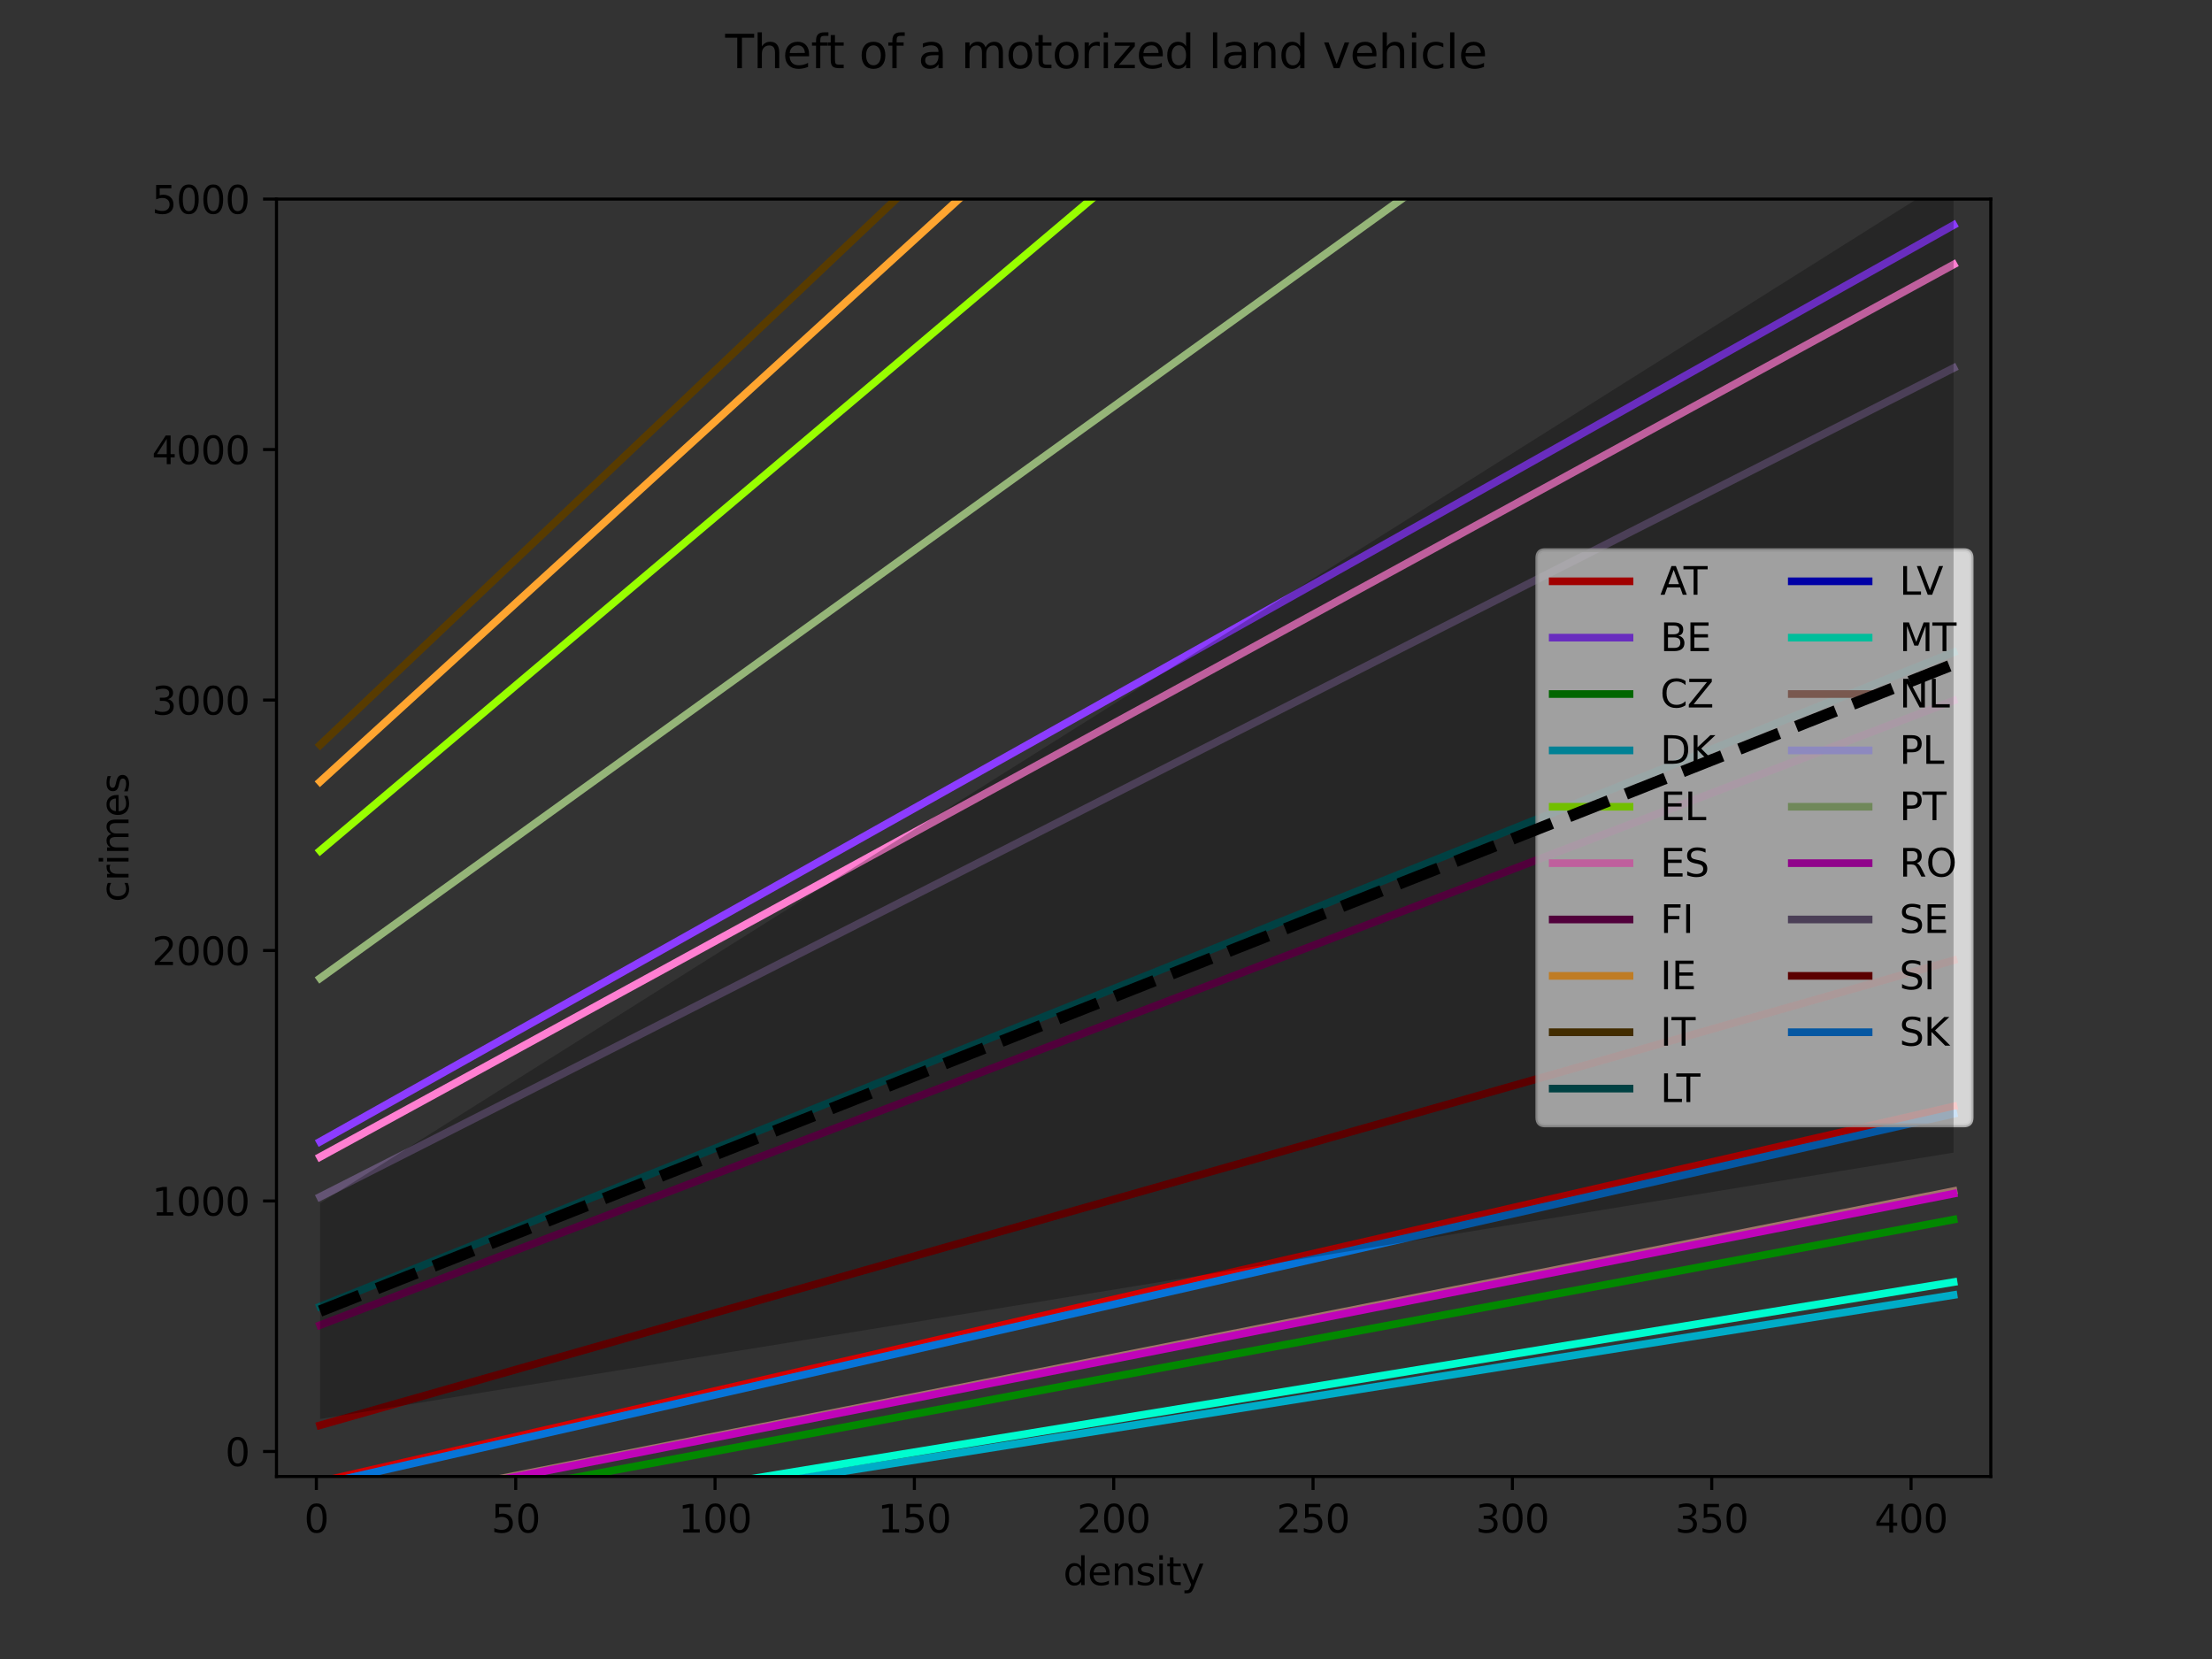<?xml version="1.0" encoding="utf-8" standalone="no"?>
<!DOCTYPE svg PUBLIC "-//W3C//DTD SVG 1.1//EN"
  "http://www.w3.org/Graphics/SVG/1.1/DTD/svg11.dtd">
<svg xmlns:xlink="http://www.w3.org/1999/xlink" width="576pt" height="432pt" viewBox="0 0 576 432" xmlns="http://www.w3.org/2000/svg" version="1.1">
 <rect x="0" y="0" width="576" height="432" fill="#333333" stroke="none"/>
 <defs>
  <style type="text/css">*{stroke-linejoin: round; stroke-linecap: butt}</style>
 </defs>
 <g id="figure_1">
  <g id="patch_1">
   <path d="M 0 432 
L 576 432 
L 576 0 
L 0 0 
L 0 432 
z
" style="fill: none"/>
  </g>
  <g id="axes_1">
   <g id="patch_2">
    <path d="M 72 384.48 
L 518.4 384.48 
L 518.4 51.84 
L 72 51.84 
L 72 384.48 
z
" style="fill: none"/>
   </g>
   <g id="matplotlib.axis_1">
    <g id="xtick_1">
     <g id="line2d_1">
      <defs>
       <path id="mcad9b18462" d="M 0 0 
L 0 3.5 
" style="stroke: #000000; stroke-width: 0.8"/>
      </defs>
      <g>
       <use xlink:href="#mcad9b18462" x="82.381" y="384.48" style="stroke: #000000; stroke-width: 0.8"/>
      </g>
     </g>
     <g id="text_1">
      <!-- 0 -->
      <g transform="translate(79.2 399.078)scale(0.1 -0.1)">
       <defs>
        <path id="DejaVuSans-30" d="M 2034 4250 
Q 1547 4250 1301 3770 
Q 1056 3291 1056 2328 
Q 1056 1369 1301 889 
Q 1547 409 2034 409 
Q 2525 409 2770 889 
Q 3016 1369 3016 2328 
Q 3016 3291 2770 3770 
Q 2525 4250 2034 4250 
z
M 2034 4750 
Q 2819 4750 3233 4129 
Q 3647 3509 3647 2328 
Q 3647 1150 3233 529 
Q 2819 -91 2034 -91 
Q 1250 -91 836 529 
Q 422 1150 422 2328 
Q 422 3509 836 4129 
Q 1250 4750 2034 4750 
z
" transform="scale(0.016)"/>
       </defs>
       <use xlink:href="#DejaVuSans-30"/>
      </g>
     </g>
    </g>
    <g id="xtick_2">
     <g id="line2d_2">
      <g>
       <use xlink:href="#mcad9b18462" x="134.288" y="384.48" style="stroke: #000000; stroke-width: 0.8"/>
      </g>
     </g>
     <g id="text_2">
      <!-- 50 -->
      <g transform="translate(127.926 399.078)scale(0.1 -0.1)">
       <defs>
        <path id="DejaVuSans-35" d="M 691 4666 
L 3169 4666 
L 3169 4134 
L 1269 4134 
L 1269 2991 
Q 1406 3038 1543 3061 
Q 1681 3084 1819 3084 
Q 2600 3084 3056 2656 
Q 3513 2228 3513 1497 
Q 3513 744 3044 326 
Q 2575 -91 1722 -91 
Q 1428 -91 1123 -41 
Q 819 9 494 109 
L 494 744 
Q 775 591 1075 516 
Q 1375 441 1709 441 
Q 2250 441 2565 725 
Q 2881 1009 2881 1497 
Q 2881 1984 2565 2268 
Q 2250 2553 1709 2553 
Q 1456 2553 1204 2497 
Q 953 2441 691 2322 
L 691 4666 
z
" transform="scale(0.016)"/>
       </defs>
       <use xlink:href="#DejaVuSans-35"/>
       <use xlink:href="#DejaVuSans-30" x="63.623"/>
      </g>
     </g>
    </g>
    <g id="xtick_3">
     <g id="line2d_3">
      <g>
       <use xlink:href="#mcad9b18462" x="186.195" y="384.48" style="stroke: #000000; stroke-width: 0.8"/>
      </g>
     </g>
     <g id="text_3">
      <!-- 100 -->
      <g transform="translate(176.652 399.078)scale(0.1 -0.1)">
       <defs>
        <path id="DejaVuSans-31" d="M 794 531 
L 1825 531 
L 1825 4091 
L 703 3866 
L 703 4441 
L 1819 4666 
L 2450 4666 
L 2450 531 
L 3481 531 
L 3481 0 
L 794 0 
L 794 531 
z
" transform="scale(0.016)"/>
       </defs>
       <use xlink:href="#DejaVuSans-31"/>
       <use xlink:href="#DejaVuSans-30" x="63.623"/>
       <use xlink:href="#DejaVuSans-30" x="127.246"/>
      </g>
     </g>
    </g>
    <g id="xtick_4">
     <g id="line2d_4">
      <g>
       <use xlink:href="#mcad9b18462" x="238.102" y="384.48" style="stroke: #000000; stroke-width: 0.8"/>
      </g>
     </g>
     <g id="text_4">
      <!-- 150 -->
      <g transform="translate(228.559 399.078)scale(0.1 -0.1)">
       <use xlink:href="#DejaVuSans-31"/>
       <use xlink:href="#DejaVuSans-35" x="63.623"/>
       <use xlink:href="#DejaVuSans-30" x="127.246"/>
      </g>
     </g>
    </g>
    <g id="xtick_5">
     <g id="line2d_5">
      <g>
       <use xlink:href="#mcad9b18462" x="290.009" y="384.48" style="stroke: #000000; stroke-width: 0.8"/>
      </g>
     </g>
     <g id="text_5">
      <!-- 200 -->
      <g transform="translate(280.466 399.078)scale(0.1 -0.1)">
       <defs>
        <path id="DejaVuSans-32" d="M 1228 531 
L 3431 531 
L 3431 0 
L 469 0 
L 469 531 
Q 828 903 1448 1529 
Q 2069 2156 2228 2338 
Q 2531 2678 2651 2914 
Q 2772 3150 2772 3378 
Q 2772 3750 2511 3984 
Q 2250 4219 1831 4219 
Q 1534 4219 1204 4116 
Q 875 4013 500 3803 
L 500 4441 
Q 881 4594 1212 4672 
Q 1544 4750 1819 4750 
Q 2544 4750 2975 4387 
Q 3406 4025 3406 3419 
Q 3406 3131 3298 2873 
Q 3191 2616 2906 2266 
Q 2828 2175 2409 1742 
Q 1991 1309 1228 531 
z
" transform="scale(0.016)"/>
       </defs>
       <use xlink:href="#DejaVuSans-32"/>
       <use xlink:href="#DejaVuSans-30" x="63.623"/>
       <use xlink:href="#DejaVuSans-30" x="127.246"/>
      </g>
     </g>
    </g>
    <g id="xtick_6">
     <g id="line2d_6">
      <g>
       <use xlink:href="#mcad9b18462" x="341.916" y="384.48" style="stroke: #000000; stroke-width: 0.8"/>
      </g>
     </g>
     <g id="text_6">
      <!-- 250 -->
      <g transform="translate(332.373 399.078)scale(0.1 -0.1)">
       <use xlink:href="#DejaVuSans-32"/>
       <use xlink:href="#DejaVuSans-35" x="63.623"/>
       <use xlink:href="#DejaVuSans-30" x="127.246"/>
      </g>
     </g>
    </g>
    <g id="xtick_7">
     <g id="line2d_7">
      <g>
       <use xlink:href="#mcad9b18462" x="393.823" y="384.48" style="stroke: #000000; stroke-width: 0.8"/>
      </g>
     </g>
     <g id="text_7">
      <!-- 300 -->
      <g transform="translate(384.28 399.078)scale(0.1 -0.1)">
       <defs>
        <path id="DejaVuSans-33" d="M 2597 2516 
Q 3050 2419 3304 2112 
Q 3559 1806 3559 1356 
Q 3559 666 3084 287 
Q 2609 -91 1734 -91 
Q 1441 -91 1130 -33 
Q 819 25 488 141 
L 488 750 
Q 750 597 1062 519 
Q 1375 441 1716 441 
Q 2309 441 2620 675 
Q 2931 909 2931 1356 
Q 2931 1769 2642 2001 
Q 2353 2234 1838 2234 
L 1294 2234 
L 1294 2753 
L 1863 2753 
Q 2328 2753 2575 2939 
Q 2822 3125 2822 3475 
Q 2822 3834 2567 4026 
Q 2313 4219 1838 4219 
Q 1578 4219 1281 4162 
Q 984 4106 628 3988 
L 628 4550 
Q 988 4650 1302 4700 
Q 1616 4750 1894 4750 
Q 2613 4750 3031 4423 
Q 3450 4097 3450 3541 
Q 3450 3153 3228 2886 
Q 3006 2619 2597 2516 
z
" transform="scale(0.016)"/>
       </defs>
       <use xlink:href="#DejaVuSans-33"/>
       <use xlink:href="#DejaVuSans-30" x="63.623"/>
       <use xlink:href="#DejaVuSans-30" x="127.246"/>
      </g>
     </g>
    </g>
    <g id="xtick_8">
     <g id="line2d_8">
      <g>
       <use xlink:href="#mcad9b18462" x="445.73" y="384.48" style="stroke: #000000; stroke-width: 0.8"/>
      </g>
     </g>
     <g id="text_8">
      <!-- 350 -->
      <g transform="translate(436.186 399.078)scale(0.1 -0.1)">
       <use xlink:href="#DejaVuSans-33"/>
       <use xlink:href="#DejaVuSans-35" x="63.623"/>
       <use xlink:href="#DejaVuSans-30" x="127.246"/>
      </g>
     </g>
    </g>
    <g id="xtick_9">
     <g id="line2d_9">
      <g>
       <use xlink:href="#mcad9b18462" x="497.637" y="384.48" style="stroke: #000000; stroke-width: 0.8"/>
      </g>
     </g>
     <g id="text_9">
      <!-- 400 -->
      <g transform="translate(488.093 399.078)scale(0.1 -0.1)">
       <defs>
        <path id="DejaVuSans-34" d="M 2419 4116 
L 825 1625 
L 2419 1625 
L 2419 4116 
z
M 2253 4666 
L 3047 4666 
L 3047 1625 
L 3713 1625 
L 3713 1100 
L 3047 1100 
L 3047 0 
L 2419 0 
L 2419 1100 
L 313 1100 
L 313 1709 
L 2253 4666 
z
" transform="scale(0.016)"/>
       </defs>
       <use xlink:href="#DejaVuSans-34"/>
       <use xlink:href="#DejaVuSans-30" x="63.623"/>
       <use xlink:href="#DejaVuSans-30" x="127.246"/>
      </g>
     </g>
    </g>
    <g id="text_10">
     <!-- density -->
     <g transform="translate(276.867 412.757)scale(0.1 -0.1)">
      <defs>
       <path id="DejaVuSans-64" d="M 2906 2969 
L 2906 4863 
L 3481 4863 
L 3481 0 
L 2906 0 
L 2906 525 
Q 2725 213 2448 61 
Q 2172 -91 1784 -91 
Q 1150 -91 751 415 
Q 353 922 353 1747 
Q 353 2572 751 3078 
Q 1150 3584 1784 3584 
Q 2172 3584 2448 3432 
Q 2725 3281 2906 2969 
z
M 947 1747 
Q 947 1113 1208 752 
Q 1469 391 1925 391 
Q 2381 391 2643 752 
Q 2906 1113 2906 1747 
Q 2906 2381 2643 2742 
Q 2381 3103 1925 3103 
Q 1469 3103 1208 2742 
Q 947 2381 947 1747 
z
" transform="scale(0.016)"/>
       <path id="DejaVuSans-65" d="M 3597 1894 
L 3597 1613 
L 953 1613 
Q 991 1019 1311 708 
Q 1631 397 2203 397 
Q 2534 397 2845 478 
Q 3156 559 3463 722 
L 3463 178 
Q 3153 47 2828 -22 
Q 2503 -91 2169 -91 
Q 1331 -91 842 396 
Q 353 884 353 1716 
Q 353 2575 817 3079 
Q 1281 3584 2069 3584 
Q 2775 3584 3186 3129 
Q 3597 2675 3597 1894 
z
M 3022 2063 
Q 3016 2534 2758 2815 
Q 2500 3097 2075 3097 
Q 1594 3097 1305 2825 
Q 1016 2553 972 2059 
L 3022 2063 
z
" transform="scale(0.016)"/>
       <path id="DejaVuSans-6e" d="M 3513 2113 
L 3513 0 
L 2938 0 
L 2938 2094 
Q 2938 2591 2744 2837 
Q 2550 3084 2163 3084 
Q 1697 3084 1428 2787 
Q 1159 2491 1159 1978 
L 1159 0 
L 581 0 
L 581 3500 
L 1159 3500 
L 1159 2956 
Q 1366 3272 1645 3428 
Q 1925 3584 2291 3584 
Q 2894 3584 3203 3211 
Q 3513 2838 3513 2113 
z
" transform="scale(0.016)"/>
       <path id="DejaVuSans-73" d="M 2834 3397 
L 2834 2853 
Q 2591 2978 2328 3040 
Q 2066 3103 1784 3103 
Q 1356 3103 1142 2972 
Q 928 2841 928 2578 
Q 928 2378 1081 2264 
Q 1234 2150 1697 2047 
L 1894 2003 
Q 2506 1872 2764 1633 
Q 3022 1394 3022 966 
Q 3022 478 2636 193 
Q 2250 -91 1575 -91 
Q 1294 -91 989 -36 
Q 684 19 347 128 
L 347 722 
Q 666 556 975 473 
Q 1284 391 1588 391 
Q 1994 391 2212 530 
Q 2431 669 2431 922 
Q 2431 1156 2273 1281 
Q 2116 1406 1581 1522 
L 1381 1569 
Q 847 1681 609 1914 
Q 372 2147 372 2553 
Q 372 3047 722 3315 
Q 1072 3584 1716 3584 
Q 2034 3584 2315 3537 
Q 2597 3491 2834 3397 
z
" transform="scale(0.016)"/>
       <path id="DejaVuSans-69" d="M 603 3500 
L 1178 3500 
L 1178 0 
L 603 0 
L 603 3500 
z
M 603 4863 
L 1178 4863 
L 1178 4134 
L 603 4134 
L 603 4863 
z
" transform="scale(0.016)"/>
       <path id="DejaVuSans-74" d="M 1172 4494 
L 1172 3500 
L 2356 3500 
L 2356 3053 
L 1172 3053 
L 1172 1153 
Q 1172 725 1289 603 
Q 1406 481 1766 481 
L 2356 481 
L 2356 0 
L 1766 0 
Q 1100 0 847 248 
Q 594 497 594 1153 
L 594 3053 
L 172 3053 
L 172 3500 
L 594 3500 
L 594 4494 
L 1172 4494 
z
" transform="scale(0.016)"/>
       <path id="DejaVuSans-79" d="M 2059 -325 
Q 1816 -950 1584 -1140 
Q 1353 -1331 966 -1331 
L 506 -1331 
L 506 -850 
L 844 -850 
Q 1081 -850 1212 -737 
Q 1344 -625 1503 -206 
L 1606 56 
L 191 3500 
L 800 3500 
L 1894 763 
L 2988 3500 
L 3597 3500 
L 2059 -325 
z
" transform="scale(0.016)"/>
      </defs>
      <use xlink:href="#DejaVuSans-64"/>
      <use xlink:href="#DejaVuSans-65" x="63.477"/>
      <use xlink:href="#DejaVuSans-6e" x="125"/>
      <use xlink:href="#DejaVuSans-73" x="188.379"/>
      <use xlink:href="#DejaVuSans-69" x="240.479"/>
      <use xlink:href="#DejaVuSans-74" x="268.262"/>
      <use xlink:href="#DejaVuSans-79" x="307.471"/>
     </g>
    </g>
   </g>
   <g id="matplotlib.axis_2">
    <g id="ytick_1">
     <g id="line2d_10">
      <defs>
       <path id="m9142b52ec9" d="M 0 0 
L -3.5 0 
" style="stroke: #000000; stroke-width: 0.8"/>
      </defs>
      <g>
       <use xlink:href="#m9142b52ec9" x="72" y="377.958" style="stroke: #000000; stroke-width: 0.8"/>
      </g>
     </g>
     <g id="text_11">
      <!-- 0 -->
      <g transform="translate(58.638 381.757)scale(0.1 -0.1)">
       <use xlink:href="#DejaVuSans-30"/>
      </g>
     </g>
    </g>
    <g id="ytick_2">
     <g id="line2d_11">
      <g>
       <use xlink:href="#m9142b52ec9" x="72" y="312.734" style="stroke: #000000; stroke-width: 0.8"/>
      </g>
     </g>
     <g id="text_12">
      <!-- 1000 -->
      <g transform="translate(39.55 316.533)scale(0.1 -0.1)">
       <use xlink:href="#DejaVuSans-31"/>
       <use xlink:href="#DejaVuSans-30" x="63.623"/>
       <use xlink:href="#DejaVuSans-30" x="127.246"/>
       <use xlink:href="#DejaVuSans-30" x="190.869"/>
      </g>
     </g>
    </g>
    <g id="ytick_3">
     <g id="line2d_12">
      <g>
       <use xlink:href="#m9142b52ec9" x="72" y="247.511" style="stroke: #000000; stroke-width: 0.8"/>
      </g>
     </g>
     <g id="text_13">
      <!-- 2000 -->
      <g transform="translate(39.55 251.31)scale(0.1 -0.1)">
       <use xlink:href="#DejaVuSans-32"/>
       <use xlink:href="#DejaVuSans-30" x="63.623"/>
       <use xlink:href="#DejaVuSans-30" x="127.246"/>
       <use xlink:href="#DejaVuSans-30" x="190.869"/>
      </g>
     </g>
    </g>
    <g id="ytick_4">
     <g id="line2d_13">
      <g>
       <use xlink:href="#m9142b52ec9" x="72" y="182.287" style="stroke: #000000; stroke-width: 0.8"/>
      </g>
     </g>
     <g id="text_14">
      <!-- 3000 -->
      <g transform="translate(39.55 186.086)scale(0.1 -0.1)">
       <use xlink:href="#DejaVuSans-33"/>
       <use xlink:href="#DejaVuSans-30" x="63.623"/>
       <use xlink:href="#DejaVuSans-30" x="127.246"/>
       <use xlink:href="#DejaVuSans-30" x="190.869"/>
      </g>
     </g>
    </g>
    <g id="ytick_5">
     <g id="line2d_14">
      <g>
       <use xlink:href="#m9142b52ec9" x="72" y="117.064" style="stroke: #000000; stroke-width: 0.8"/>
      </g>
     </g>
     <g id="text_15">
      <!-- 4000 -->
      <g transform="translate(39.55 120.863)scale(0.1 -0.1)">
       <use xlink:href="#DejaVuSans-34"/>
       <use xlink:href="#DejaVuSans-30" x="63.623"/>
       <use xlink:href="#DejaVuSans-30" x="127.246"/>
       <use xlink:href="#DejaVuSans-30" x="190.869"/>
      </g>
     </g>
    </g>
    <g id="ytick_6">
     <g id="line2d_15">
      <g>
       <use xlink:href="#m9142b52ec9" x="72" y="51.84" style="stroke: #000000; stroke-width: 0.8"/>
      </g>
     </g>
     <g id="text_16">
      <!-- 5000 -->
      <g transform="translate(39.55 55.639)scale(0.1 -0.1)">
       <use xlink:href="#DejaVuSans-35"/>
       <use xlink:href="#DejaVuSans-30" x="63.623"/>
       <use xlink:href="#DejaVuSans-30" x="127.246"/>
       <use xlink:href="#DejaVuSans-30" x="190.869"/>
      </g>
     </g>
    </g>
    <g id="text_17">
     <!-- crimes -->
     <g transform="translate(33.47 234.905)rotate(-90)scale(0.1 -0.1)">
      <defs>
       <path id="DejaVuSans-63" d="M 3122 3366 
L 3122 2828 
Q 2878 2963 2633 3030 
Q 2388 3097 2138 3097 
Q 1578 3097 1268 2742 
Q 959 2388 959 1747 
Q 959 1106 1268 751 
Q 1578 397 2138 397 
Q 2388 397 2633 464 
Q 2878 531 3122 666 
L 3122 134 
Q 2881 22 2623 -34 
Q 2366 -91 2075 -91 
Q 1284 -91 818 406 
Q 353 903 353 1747 
Q 353 2603 823 3093 
Q 1294 3584 2113 3584 
Q 2378 3584 2631 3529 
Q 2884 3475 3122 3366 
z
" transform="scale(0.016)"/>
       <path id="DejaVuSans-72" d="M 2631 2963 
Q 2534 3019 2420 3045 
Q 2306 3072 2169 3072 
Q 1681 3072 1420 2755 
Q 1159 2438 1159 1844 
L 1159 0 
L 581 0 
L 581 3500 
L 1159 3500 
L 1159 2956 
Q 1341 3275 1631 3429 
Q 1922 3584 2338 3584 
Q 2397 3584 2469 3576 
Q 2541 3569 2628 3553 
L 2631 2963 
z
" transform="scale(0.016)"/>
       <path id="DejaVuSans-6d" d="M 3328 2828 
Q 3544 3216 3844 3400 
Q 4144 3584 4550 3584 
Q 5097 3584 5394 3201 
Q 5691 2819 5691 2113 
L 5691 0 
L 5113 0 
L 5113 2094 
Q 5113 2597 4934 2840 
Q 4756 3084 4391 3084 
Q 3944 3084 3684 2787 
Q 3425 2491 3425 1978 
L 3425 0 
L 2847 0 
L 2847 2094 
Q 2847 2600 2669 2842 
Q 2491 3084 2119 3084 
Q 1678 3084 1418 2786 
Q 1159 2488 1159 1978 
L 1159 0 
L 581 0 
L 581 3500 
L 1159 3500 
L 1159 2956 
Q 1356 3278 1631 3431 
Q 1906 3584 2284 3584 
Q 2666 3584 2933 3390 
Q 3200 3197 3328 2828 
z
" transform="scale(0.016)"/>
      </defs>
      <use xlink:href="#DejaVuSans-63"/>
      <use xlink:href="#DejaVuSans-72" x="54.98"/>
      <use xlink:href="#DejaVuSans-69" x="96.094"/>
      <use xlink:href="#DejaVuSans-6d" x="123.877"/>
      <use xlink:href="#DejaVuSans-65" x="221.289"/>
      <use xlink:href="#DejaVuSans-73" x="282.812"/>
     </g>
    </g>
   </g>
   <g id="line2d_16">
    <path d="M 83.353 385.823 
L 508.703 288.126 
L 508.703 288.126 
" clip-path="url(#pa24ad1753f)" style="fill: none; stroke: #d70000; stroke-width: 2; stroke-linecap: square"/>
   </g>
   <g id="line2d_17">
    <path d="M 83.353 297.289 
L 508.703 58.617 
L 508.703 58.617 
" clip-path="url(#pa24ad1753f)" style="fill: none; stroke: #8c3cff; stroke-width: 2; stroke-linecap: square"/>
   </g>
   <g id="line2d_18">
    <path d="M 83.353 397.181 
L 508.703 317.57 
L 508.703 317.57 
" clip-path="url(#pa24ad1753f)" style="fill: none; stroke: #028800; stroke-width: 2; stroke-linecap: square"/>
   </g>
   <g id="line2d_19">
    <path d="M 83.353 404.761 
L 508.703 337.221 
L 508.703 337.221 
" clip-path="url(#pa24ad1753f)" style="fill: none; stroke: #00acc7; stroke-width: 2; stroke-linecap: square"/>
   </g>
   <g id="line2d_20">
    <path d="M 83.353 221.535 
L 346.797 -1 
L 346.797 -1 
" clip-path="url(#pa24ad1753f)" style="fill: none; stroke: #98ff00; stroke-width: 2; stroke-linecap: square"/>
   </g>
   <g id="line2d_21">
    <path d="M 83.353 301.256 
L 508.703 68.896 
L 508.703 68.896 
" clip-path="url(#pa24ad1753f)" style="fill: none; stroke: #ff7fd1; stroke-width: 2; stroke-linecap: square"/>
   </g>
   <g id="line2d_22">
    <path d="M 83.353 345.058 
L 508.703 182.449 
L 508.703 182.449 
" clip-path="url(#pa24ad1753f)" style="fill: none; stroke: #6c004f; stroke-width: 2; stroke-linecap: square"/>
   </g>
   <g id="line2d_23">
    <path d="M 83.353 203.55 
L 307.624 -1 
L 307.624 -1 
" clip-path="url(#pa24ad1753f)" style="fill: none; stroke: #ffa530; stroke-width: 2; stroke-linecap: square"/>
   </g>
   <g id="line2d_24">
    <path d="M 83.353 193.989 
L 289.069 -1 
L 289.069 -1 
" clip-path="url(#pa24ad1753f)" style="fill: none; stroke: #583b00; stroke-width: 2; stroke-linecap: square"/>
   </g>
   <g id="line2d_25">
    <path d="M 83.353 340.205 
L 508.703 169.868 
L 508.703 169.868 
" clip-path="url(#pa24ad1753f)" style="fill: none; stroke: #005759; stroke-width: 2; stroke-linecap: square"/>
   </g>
   <g id="line2d_26">
    <path d="M 83.353 429.577 
L 508.703 401.555 
L 508.703 401.555 
" clip-path="url(#pa24ad1753f)" style="fill: none; stroke: #0000dd; stroke-width: 2; stroke-linecap: square"/>
   </g>
   <g id="line2d_27">
    <path d="M 83.353 403.463 
L 508.703 333.856 
L 508.703 333.856 
" clip-path="url(#pa24ad1753f)" style="fill: none; stroke: #00fdcf; stroke-width: 2; stroke-linecap: square"/>
   </g>
   <g id="line2d_28">
    <path d="M 83.353 394.322 
L 508.703 310.158 
L 508.703 310.158 
" clip-path="url(#pa24ad1753f)" style="fill: none; stroke: #a1756a; stroke-width: 2; stroke-linecap: square"/>
   </g>
   <g id="line2d_29">
    <path d="M 0 0 
" clip-path="url(#pa24ad1753f)" style="fill: none; stroke: #bcb7ff; stroke-width: 2; stroke-linecap: square"/>
   </g>
   <g id="line2d_30">
    <path d="M 83.353 254.732 
L 438.318 -1 
L 438.318 -1 
" clip-path="url(#pa24ad1753f)" style="fill: none; stroke: #95b578; stroke-width: 2; stroke-linecap: square"/>
   </g>
   <g id="line2d_31">
    <path d="M 83.353 394.58 
L 508.703 310.827 
L 508.703 310.827 
" clip-path="url(#pa24ad1753f)" style="fill: none; stroke: #c004b9; stroke-width: 2; stroke-linecap: square"/>
   </g>
   <g id="line2d_32">
    <path d="M 83.353 311.647 
L 508.703 95.84 
L 508.703 95.84 
" clip-path="url(#pa24ad1753f)" style="fill: none; stroke: #645474; stroke-width: 2; stroke-linecap: square"/>
   </g>
   <g id="line2d_33">
    <path d="M 83.353 371.14 
L 508.703 250.062 
L 508.703 250.062 
" clip-path="url(#pa24ad1753f)" style="fill: none; stroke: #790000; stroke-width: 2; stroke-linecap: square"/>
   </g>
   <g id="line2d_34">
    <path d="M 83.353 386.558 
L 508.703 290.031 
L 508.703 290.031 
" clip-path="url(#pa24ad1753f)" style="fill: none; stroke: #0774d8; stroke-width: 2; stroke-linecap: square"/>
   </g>
   <g id="patch_3">
    <path d="M 72 384.48 
L 72 51.84 
" style="fill: none; stroke: #000000; stroke-width: 0.8; stroke-linejoin: miter; stroke-linecap: square"/>
   </g>
   <g id="patch_4">
    <path d="M 518.4 384.48 
L 518.4 51.84 
" style="fill: none; stroke: #000000; stroke-width: 0.8; stroke-linejoin: miter; stroke-linecap: square"/>
   </g>
   <g id="patch_5">
    <path d="M 72 384.48 
L 518.4 384.48 
" style="fill: none; stroke: #000000; stroke-width: 0.8; stroke-linejoin: miter; stroke-linecap: square"/>
   </g>
   <g id="patch_6">
    <path d="M 72 51.84 
L 518.4 51.84 
" style="fill: none; stroke: #000000; stroke-width: 0.8; stroke-linejoin: miter; stroke-linecap: square"/>
   </g>
   <g id="legend_1">
    <g id="patch_7">
     <path d="M 402.322 293.051 
L 511.4 293.051 
Q 513.4 293.051 513.4 291.051 
L 513.4 145.269 
Q 513.4 143.269 511.4 143.269 
L 402.322 143.269 
Q 400.322 143.269 400.322 145.269 
L 400.322 291.051 
Q 400.322 293.051 402.322 293.051 
z
" style="fill: #ffffff; opacity: 0.8; stroke: #cccccc; stroke-linejoin: miter"/>
    </g>
    <g id="line2d_35">
     <path d="M 404.322 151.368 
L 414.322 151.368 
L 424.322 151.368 
" style="fill: none; stroke: #d70000; stroke-width: 2; stroke-linecap: square"/>
    </g>
    <g id="text_18">
     <!-- AT -->
     <g transform="translate(432.322 154.868)scale(0.1 -0.1)">
      <defs>
       <path id="DejaVuSans-41" d="M 2188 4044 
L 1331 1722 
L 3047 1722 
L 2188 4044 
z
M 1831 4666 
L 2547 4666 
L 4325 0 
L 3669 0 
L 3244 1197 
L 1141 1197 
L 716 0 
L 50 0 
L 1831 4666 
z
" transform="scale(0.016)"/>
       <path id="DejaVuSans-54" d="M -19 4666 
L 3928 4666 
L 3928 4134 
L 2272 4134 
L 2272 0 
L 1638 0 
L 1638 4134 
L -19 4134 
L -19 4666 
z
" transform="scale(0.016)"/>
      </defs>
      <use xlink:href="#DejaVuSans-41"/>
      <use xlink:href="#DejaVuSans-54" x="60.658"/>
     </g>
    </g>
    <g id="line2d_36">
     <path d="M 404.322 166.046 
L 414.322 166.046 
L 424.322 166.046 
" style="fill: none; stroke: #8c3cff; stroke-width: 2; stroke-linecap: square"/>
    </g>
    <g id="text_19">
     <!-- BE -->
     <g transform="translate(432.322 169.546)scale(0.1 -0.1)">
      <defs>
       <path id="DejaVuSans-42" d="M 1259 2228 
L 1259 519 
L 2272 519 
Q 2781 519 3026 730 
Q 3272 941 3272 1375 
Q 3272 1813 3026 2020 
Q 2781 2228 2272 2228 
L 1259 2228 
z
M 1259 4147 
L 1259 2741 
L 2194 2741 
Q 2656 2741 2882 2914 
Q 3109 3088 3109 3444 
Q 3109 3797 2882 3972 
Q 2656 4147 2194 4147 
L 1259 4147 
z
M 628 4666 
L 2241 4666 
Q 2963 4666 3353 4366 
Q 3744 4066 3744 3513 
Q 3744 3084 3544 2831 
Q 3344 2578 2956 2516 
Q 3422 2416 3680 2098 
Q 3938 1781 3938 1306 
Q 3938 681 3513 340 
Q 3088 0 2303 0 
L 628 0 
L 628 4666 
z
" transform="scale(0.016)"/>
       <path id="DejaVuSans-45" d="M 628 4666 
L 3578 4666 
L 3578 4134 
L 1259 4134 
L 1259 2753 
L 3481 2753 
L 3481 2222 
L 1259 2222 
L 1259 531 
L 3634 531 
L 3634 0 
L 628 0 
L 628 4666 
z
" transform="scale(0.016)"/>
      </defs>
      <use xlink:href="#DejaVuSans-42"/>
      <use xlink:href="#DejaVuSans-45" x="68.604"/>
     </g>
    </g>
    <g id="line2d_37">
     <path d="M 404.322 180.724 
L 414.322 180.724 
L 424.322 180.724 
" style="fill: none; stroke: #028800; stroke-width: 2; stroke-linecap: square"/>
    </g>
    <g id="text_20">
     <!-- CZ -->
     <g transform="translate(432.322 184.224)scale(0.1 -0.1)">
      <defs>
       <path id="DejaVuSans-43" d="M 4122 4306 
L 4122 3641 
Q 3803 3938 3442 4084 
Q 3081 4231 2675 4231 
Q 1875 4231 1450 3742 
Q 1025 3253 1025 2328 
Q 1025 1406 1450 917 
Q 1875 428 2675 428 
Q 3081 428 3442 575 
Q 3803 722 4122 1019 
L 4122 359 
Q 3791 134 3420 21 
Q 3050 -91 2638 -91 
Q 1578 -91 968 557 
Q 359 1206 359 2328 
Q 359 3453 968 4101 
Q 1578 4750 2638 4750 
Q 3056 4750 3426 4639 
Q 3797 4528 4122 4306 
z
" transform="scale(0.016)"/>
       <path id="DejaVuSans-5a" d="M 359 4666 
L 4025 4666 
L 4025 4184 
L 1075 531 
L 4097 531 
L 4097 0 
L 288 0 
L 288 481 
L 3238 4134 
L 359 4134 
L 359 4666 
z
" transform="scale(0.016)"/>
      </defs>
      <use xlink:href="#DejaVuSans-43"/>
      <use xlink:href="#DejaVuSans-5a" x="69.824"/>
     </g>
    </g>
    <g id="line2d_38">
     <path d="M 404.322 195.402 
L 414.322 195.402 
L 424.322 195.402 
" style="fill: none; stroke: #00acc7; stroke-width: 2; stroke-linecap: square"/>
    </g>
    <g id="text_21">
     <!-- DK -->
     <g transform="translate(432.322 198.902)scale(0.1 -0.1)">
      <defs>
       <path id="DejaVuSans-44" d="M 1259 4147 
L 1259 519 
L 2022 519 
Q 2988 519 3436 956 
Q 3884 1394 3884 2338 
Q 3884 3275 3436 3711 
Q 2988 4147 2022 4147 
L 1259 4147 
z
M 628 4666 
L 1925 4666 
Q 3281 4666 3915 4102 
Q 4550 3538 4550 2338 
Q 4550 1131 3912 565 
Q 3275 0 1925 0 
L 628 0 
L 628 4666 
z
" transform="scale(0.016)"/>
       <path id="DejaVuSans-4b" d="M 628 4666 
L 1259 4666 
L 1259 2694 
L 3353 4666 
L 4166 4666 
L 1850 2491 
L 4331 0 
L 3500 0 
L 1259 2247 
L 1259 0 
L 628 0 
L 628 4666 
z
" transform="scale(0.016)"/>
      </defs>
      <use xlink:href="#DejaVuSans-44"/>
      <use xlink:href="#DejaVuSans-4b" x="77.002"/>
     </g>
    </g>
    <g id="line2d_39">
     <path d="M 404.322 210.08 
L 414.322 210.08 
L 424.322 210.08 
" style="fill: none; stroke: #98ff00; stroke-width: 2; stroke-linecap: square"/>
    </g>
    <g id="text_22">
     <!-- EL -->
     <g transform="translate(432.322 213.58)scale(0.1 -0.1)">
      <defs>
       <path id="DejaVuSans-4c" d="M 628 4666 
L 1259 4666 
L 1259 531 
L 3531 531 
L 3531 0 
L 628 0 
L 628 4666 
z
" transform="scale(0.016)"/>
      </defs>
      <use xlink:href="#DejaVuSans-45"/>
      <use xlink:href="#DejaVuSans-4c" x="63.184"/>
     </g>
    </g>
    <g id="line2d_40">
     <path d="M 404.322 224.758 
L 414.322 224.758 
L 424.322 224.758 
" style="fill: none; stroke: #ff7fd1; stroke-width: 2; stroke-linecap: square"/>
    </g>
    <g id="text_23">
     <!-- ES -->
     <g transform="translate(432.322 228.258)scale(0.1 -0.1)">
      <defs>
       <path id="DejaVuSans-53" d="M 3425 4513 
L 3425 3897 
Q 3066 4069 2747 4153 
Q 2428 4238 2131 4238 
Q 1616 4238 1336 4038 
Q 1056 3838 1056 3469 
Q 1056 3159 1242 3001 
Q 1428 2844 1947 2747 
L 2328 2669 
Q 3034 2534 3370 2195 
Q 3706 1856 3706 1288 
Q 3706 609 3251 259 
Q 2797 -91 1919 -91 
Q 1588 -91 1214 -16 
Q 841 59 441 206 
L 441 856 
Q 825 641 1194 531 
Q 1563 422 1919 422 
Q 2459 422 2753 634 
Q 3047 847 3047 1241 
Q 3047 1584 2836 1778 
Q 2625 1972 2144 2069 
L 1759 2144 
Q 1053 2284 737 2584 
Q 422 2884 422 3419 
Q 422 4038 858 4394 
Q 1294 4750 2059 4750 
Q 2388 4750 2728 4690 
Q 3069 4631 3425 4513 
z
" transform="scale(0.016)"/>
      </defs>
      <use xlink:href="#DejaVuSans-45"/>
      <use xlink:href="#DejaVuSans-53" x="63.184"/>
     </g>
    </g>
    <g id="line2d_41">
     <path d="M 404.322 239.437 
L 414.322 239.437 
L 424.322 239.437 
" style="fill: none; stroke: #6c004f; stroke-width: 2; stroke-linecap: square"/>
    </g>
    <g id="text_24">
     <!-- FI -->
     <g transform="translate(432.322 242.937)scale(0.1 -0.1)">
      <defs>
       <path id="DejaVuSans-46" d="M 628 4666 
L 3309 4666 
L 3309 4134 
L 1259 4134 
L 1259 2759 
L 3109 2759 
L 3109 2228 
L 1259 2228 
L 1259 0 
L 628 0 
L 628 4666 
z
" transform="scale(0.016)"/>
       <path id="DejaVuSans-49" d="M 628 4666 
L 1259 4666 
L 1259 0 
L 628 0 
L 628 4666 
z
" transform="scale(0.016)"/>
      </defs>
      <use xlink:href="#DejaVuSans-46"/>
      <use xlink:href="#DejaVuSans-49" x="57.52"/>
     </g>
    </g>
    <g id="line2d_42">
     <path d="M 404.322 254.115 
L 414.322 254.115 
L 424.322 254.115 
" style="fill: none; stroke: #ffa530; stroke-width: 2; stroke-linecap: square"/>
    </g>
    <g id="text_25">
     <!-- IE -->
     <g transform="translate(432.322 257.615)scale(0.1 -0.1)">
      <use xlink:href="#DejaVuSans-49"/>
      <use xlink:href="#DejaVuSans-45" x="29.492"/>
     </g>
    </g>
    <g id="line2d_43">
     <path d="M 404.322 268.793 
L 414.322 268.793 
L 424.322 268.793 
" style="fill: none; stroke: #583b00; stroke-width: 2; stroke-linecap: square"/>
    </g>
    <g id="text_26">
     <!-- IT -->
     <g transform="translate(432.322 272.293)scale(0.1 -0.1)">
      <use xlink:href="#DejaVuSans-49"/>
      <use xlink:href="#DejaVuSans-54" x="29.492"/>
     </g>
    </g>
    <g id="line2d_44">
     <path d="M 404.322 283.471 
L 414.322 283.471 
L 424.322 283.471 
" style="fill: none; stroke: #005759; stroke-width: 2; stroke-linecap: square"/>
    </g>
    <g id="text_27">
     <!-- LT -->
     <g transform="translate(432.322 286.971)scale(0.1 -0.1)">
      <use xlink:href="#DejaVuSans-4c"/>
      <use xlink:href="#DejaVuSans-54" x="41.963"/>
     </g>
    </g>
    <g id="line2d_45">
     <path d="M 466.58 151.368 
L 476.58 151.368 
L 486.58 151.368 
" style="fill: none; stroke: #0000dd; stroke-width: 2; stroke-linecap: square"/>
    </g>
    <g id="text_28">
     <!-- LV -->
     <g transform="translate(494.58 154.868)scale(0.1 -0.1)">
      <defs>
       <path id="DejaVuSans-56" d="M 1831 0 
L 50 4666 
L 709 4666 
L 2188 738 
L 3669 4666 
L 4325 4666 
L 2547 0 
L 1831 0 
z
" transform="scale(0.016)"/>
      </defs>
      <use xlink:href="#DejaVuSans-4c"/>
      <use xlink:href="#DejaVuSans-56" x="44.713"/>
     </g>
    </g>
    <g id="line2d_46">
     <path d="M 466.58 166.046 
L 476.58 166.046 
L 486.58 166.046 
" style="fill: none; stroke: #00fdcf; stroke-width: 2; stroke-linecap: square"/>
    </g>
    <g id="text_29">
     <!-- MT -->
     <g transform="translate(494.58 169.546)scale(0.1 -0.1)">
      <defs>
       <path id="DejaVuSans-4d" d="M 628 4666 
L 1569 4666 
L 2759 1491 
L 3956 4666 
L 4897 4666 
L 4897 0 
L 4281 0 
L 4281 4097 
L 3078 897 
L 2444 897 
L 1241 4097 
L 1241 0 
L 628 0 
L 628 4666 
z
" transform="scale(0.016)"/>
      </defs>
      <use xlink:href="#DejaVuSans-4d"/>
      <use xlink:href="#DejaVuSans-54" x="86.279"/>
     </g>
    </g>
    <g id="line2d_47">
     <path d="M 466.58 180.724 
L 476.58 180.724 
L 486.58 180.724 
" style="fill: none; stroke: #a1756a; stroke-width: 2; stroke-linecap: square"/>
    </g>
    <g id="text_30">
     <!-- NL -->
     <g transform="translate(494.58 184.224)scale(0.1 -0.1)">
      <defs>
       <path id="DejaVuSans-4e" d="M 628 4666 
L 1478 4666 
L 3547 763 
L 3547 4666 
L 4159 4666 
L 4159 0 
L 3309 0 
L 1241 3903 
L 1241 0 
L 628 0 
L 628 4666 
z
" transform="scale(0.016)"/>
      </defs>
      <use xlink:href="#DejaVuSans-4e"/>
      <use xlink:href="#DejaVuSans-4c" x="74.805"/>
     </g>
    </g>
    <g id="line2d_48">
     <path d="M 466.58 195.402 
L 476.58 195.402 
L 486.58 195.402 
" style="fill: none; stroke: #bcb7ff; stroke-width: 2; stroke-linecap: square"/>
    </g>
    <g id="text_31">
     <!-- PL -->
     <g transform="translate(494.58 198.902)scale(0.1 -0.1)">
      <defs>
       <path id="DejaVuSans-50" d="M 1259 4147 
L 1259 2394 
L 2053 2394 
Q 2494 2394 2734 2622 
Q 2975 2850 2975 3272 
Q 2975 3691 2734 3919 
Q 2494 4147 2053 4147 
L 1259 4147 
z
M 628 4666 
L 2053 4666 
Q 2838 4666 3239 4311 
Q 3641 3956 3641 3272 
Q 3641 2581 3239 2228 
Q 2838 1875 2053 1875 
L 1259 1875 
L 1259 0 
L 628 0 
L 628 4666 
z
" transform="scale(0.016)"/>
      </defs>
      <use xlink:href="#DejaVuSans-50"/>
      <use xlink:href="#DejaVuSans-4c" x="60.303"/>
     </g>
    </g>
    <g id="line2d_49">
     <path d="M 466.58 210.08 
L 476.58 210.08 
L 486.58 210.08 
" style="fill: none; stroke: #95b578; stroke-width: 2; stroke-linecap: square"/>
    </g>
    <g id="text_32">
     <!-- PT -->
     <g transform="translate(494.58 213.58)scale(0.1 -0.1)">
      <use xlink:href="#DejaVuSans-50"/>
      <use xlink:href="#DejaVuSans-54" x="60.303"/>
     </g>
    </g>
    <g id="line2d_50">
     <path d="M 466.58 224.758 
L 476.58 224.758 
L 486.58 224.758 
" style="fill: none; stroke: #c004b9; stroke-width: 2; stroke-linecap: square"/>
    </g>
    <g id="text_33">
     <!-- RO -->
     <g transform="translate(494.58 228.258)scale(0.1 -0.1)">
      <defs>
       <path id="DejaVuSans-52" d="M 2841 2188 
Q 3044 2119 3236 1894 
Q 3428 1669 3622 1275 
L 4263 0 
L 3584 0 
L 2988 1197 
Q 2756 1666 2539 1819 
Q 2322 1972 1947 1972 
L 1259 1972 
L 1259 0 
L 628 0 
L 628 4666 
L 2053 4666 
Q 2853 4666 3247 4331 
Q 3641 3997 3641 3322 
Q 3641 2881 3436 2590 
Q 3231 2300 2841 2188 
z
M 1259 4147 
L 1259 2491 
L 2053 2491 
Q 2509 2491 2742 2702 
Q 2975 2913 2975 3322 
Q 2975 3731 2742 3939 
Q 2509 4147 2053 4147 
L 1259 4147 
z
" transform="scale(0.016)"/>
       <path id="DejaVuSans-4f" d="M 2522 4238 
Q 1834 4238 1429 3725 
Q 1025 3213 1025 2328 
Q 1025 1447 1429 934 
Q 1834 422 2522 422 
Q 3209 422 3611 934 
Q 4013 1447 4013 2328 
Q 4013 3213 3611 3725 
Q 3209 4238 2522 4238 
z
M 2522 4750 
Q 3503 4750 4090 4092 
Q 4678 3434 4678 2328 
Q 4678 1225 4090 567 
Q 3503 -91 2522 -91 
Q 1538 -91 948 565 
Q 359 1222 359 2328 
Q 359 3434 948 4092 
Q 1538 4750 2522 4750 
z
" transform="scale(0.016)"/>
      </defs>
      <use xlink:href="#DejaVuSans-52"/>
      <use xlink:href="#DejaVuSans-4f" x="69.482"/>
     </g>
    </g>
    <g id="line2d_51">
     <path d="M 466.58 239.437 
L 476.58 239.437 
L 486.58 239.437 
" style="fill: none; stroke: #645474; stroke-width: 2; stroke-linecap: square"/>
    </g>
    <g id="text_34">
     <!-- SE -->
     <g transform="translate(494.58 242.937)scale(0.1 -0.1)">
      <use xlink:href="#DejaVuSans-53"/>
      <use xlink:href="#DejaVuSans-45" x="63.477"/>
     </g>
    </g>
    <g id="line2d_52">
     <path d="M 466.58 254.115 
L 476.58 254.115 
L 486.58 254.115 
" style="fill: none; stroke: #790000; stroke-width: 2; stroke-linecap: square"/>
    </g>
    <g id="text_35">
     <!-- SI -->
     <g transform="translate(494.58 257.615)scale(0.1 -0.1)">
      <use xlink:href="#DejaVuSans-53"/>
      <use xlink:href="#DejaVuSans-49" x="63.477"/>
     </g>
    </g>
    <g id="line2d_53">
     <path d="M 466.58 268.793 
L 476.58 268.793 
L 486.58 268.793 
" style="fill: none; stroke: #0774d8; stroke-width: 2; stroke-linecap: square"/>
    </g>
    <g id="text_36">
     <!-- SK -->
     <g transform="translate(494.58 272.293)scale(0.1 -0.1)">
      <use xlink:href="#DejaVuSans-53"/>
      <use xlink:href="#DejaVuSans-4b" x="63.477"/>
     </g>
    </g>
   </g>
   <g id="PolyCollection_1">
    <path d="M 83.353 313.294 
L 83.353 369.508 
L 83.358 369.508 
L 83.363 369.507 
L 83.507 369.483 
L 83.516 369.482 
L 83.525 369.48 
L 83.54 369.478 
L 83.55 369.476 
L 83.558 369.475 
L 83.565 369.474 
L 83.96 369.409 
L 83.982 369.406 
L 84.118 369.384 
L 84.139 369.38 
L 84.163 369.376 
L 85.467 369.164 
L 85.492 369.16 
L 85.532 369.153 
L 85.603 369.142 
L 85.675 369.13 
L 85.729 369.121 
L 85.772 369.114 
L 85.79 369.111 
L 85.798 369.11 
L 85.828 369.105 
L 85.935 369.087 
L 85.958 369.084 
L 85.977 369.081 
L 86 369.077 
L 86.019 369.074 
L 86.024 369.073 
L 86.03 369.072 
L 86.041 369.07 
L 86.046 369.069 
L 86.059 369.067 
L 86.548 368.987 
L 86.59 368.981 
L 86.653 368.97 
L 86.679 368.966 
L 86.732 368.957 
L 86.74 368.956 
L 86.774 368.951 
L 86.831 368.941 
L 86.862 368.936 
L 86.88 368.933 
L 86.895 368.931 
L 86.906 368.929 
L 86.92 368.927 
L 86.927 368.926 
L 86.935 368.924 
L 86.943 368.923 
L 87.009 368.912 
L 88.151 368.726 
L 88.16 368.725 
L 88.162 368.724 
L 88.199 368.718 
L 88.202 368.718 
L 88.208 368.717 
L 88.249 368.71 
L 88.269 368.707 
L 88.278 368.705 
L 88.29 368.703 
L 88.293 368.703 
L 88.31 368.7 
L 88.329 368.697 
L 88.363 368.692 
L 88.412 368.683 
L 88.422 368.682 
L 88.476 368.673 
L 88.481 368.672 
L 88.488 368.671 
L 88.494 368.67 
L 88.505 368.668 
L 88.519 368.666 
L 88.528 368.665 
L 88.549 368.661 
L 88.607 368.652 
L 88.627 368.648 
L 88.65 368.645 
L 88.699 368.637 
L 88.728 368.632 
L 88.74 368.63 
L 88.74 368.63 
L 88.75 368.628 
L 88.753 368.628 
L 88.769 368.625 
L 88.779 368.624 
L 88.814 368.618 
L 88.875 368.608 
L 88.909 368.602 
L 88.94 368.597 
L 88.955 368.595 
L 88.987 368.59 
L 88.991 368.589 
L 89.02 368.584 
L 89.025 368.584 
L 89.043 368.581 
L 89.047 368.58 
L 89.048 368.58 
L 89.061 368.578 
L 89.079 368.575 
L 89.084 368.574 
L 89.099 368.571 
L 89.103 368.571 
L 89.137 368.565 
L 89.139 368.565 
L 89.149 368.563 
L 89.188 368.557 
L 89.194 368.556 
L 89.589 368.491 
L 89.608 368.489 
L 89.611 368.488 
L 89.698 368.474 
L 89.794 368.458 
L 89.867 368.446 
L 89.909 368.439 
L 89.912 368.439 
L 89.912 368.439 
L 89.921 368.437 
L 89.93 368.436 
L 89.937 368.435 
L 89.975 368.429 
L 90.037 368.418 
L 90.058 368.415 
L 90.096 368.409 
L 90.12 368.405 
L 90.144 368.401 
L 90.152 368.4 
L 90.154 368.399 
L 90.165 368.398 
L 90.187 368.394 
L 90.207 368.391 
L 90.235 368.386 
L 90.264 368.381 
L 90.298 368.376 
L 90.309 368.374 
L 90.312 368.374 
L 90.317 368.373 
L 90.332 368.37 
L 90.342 368.369 
L 90.35 368.367 
L 90.378 368.363 
L 90.388 368.361 
L 90.391 368.361 
L 90.426 368.355 
L 90.435 368.354 
L 90.442 368.352 
L 90.444 368.352 
L 90.972 368.266 
L 90.973 368.266 
L 90.974 368.266 
L 90.974 368.266 
L 90.982 368.264 
L 90.997 368.262 
L 91 368.261 
L 91.021 368.258 
L 91.029 368.257 
L 91.129 368.24 
L 91.136 368.239 
L 91.179 368.232 
L 91.192 368.23 
L 91.204 368.228 
L 91.215 368.226 
L 91.231 368.224 
L 91.269 368.218 
L 91.344 368.205 
L 92.204 368.065 
L 92.227 368.061 
L 92.261 368.056 
L 92.293 368.051 
L 92.334 368.044 
L 92.341 368.043 
L 92.353 368.041 
L 92.359 368.04 
L 92.367 368.038 
L 92.374 368.037 
L 92.392 368.034 
L 92.445 368.026 
L 92.51 368.015 
L 92.541 368.01 
L 92.546 368.009 
L 92.547 368.009 
L 92.564 368.006 
L 92.575 368.005 
L 92.583 368.003 
L 92.599 368.001 
L 92.67 367.989 
L 92.679 367.988 
L 92.686 367.986 
L 92.692 367.986 
L 92.694 367.985 
L 92.706 367.983 
L 92.711 367.982 
L 92.752 367.976 
L 92.771 367.973 
L 92.773 367.972 
L 92.843 367.961 
L 92.904 367.951 
L 92.961 367.942 
L 93.012 367.933 
L 93.1 367.919 
L 93.106 367.918 
L 93.242 367.896 
L 93.293 367.888 
L 93.297 367.887 
L 93.316 367.884 
L 93.316 367.884 
L 93.342 367.879 
L 93.368 367.875 
L 93.369 367.875 
L 93.375 367.874 
L 93.382 367.873 
L 93.388 367.872 
L 93.402 367.87 
L 93.442 367.863 
L 93.45 367.862 
L 93.481 367.857 
L 93.516 367.851 
L 93.583 367.84 
L 93.657 367.828 
L 93.712 367.819 
L 93.716 367.819 
L 93.719 367.818 
L 93.733 367.816 
L 93.736 367.815 
L 93.745 367.814 
L 93.774 367.809 
L 93.786 367.807 
L 93.795 367.806 
L 93.833 367.799 
L 93.836 367.799 
L 93.868 367.794 
L 94.012 367.77 
L 94.084 367.758 
L 94.101 367.756 
L 94.155 367.747 
L 94.161 367.746 
L 94.17 367.744 
L 94.178 367.743 
L 94.221 367.736 
L 94.259 367.73 
L 94.356 367.714 
L 94.362 367.713 
L 94.473 367.695 
L 94.548 367.683 
L 94.597 367.675 
L 94.61 367.673 
L 94.626 367.67 
L 94.649 367.666 
L 94.666 367.664 
L 94.684 367.661 
L 94.7 367.658 
L 94.733 367.653 
L 94.893 367.627 
L 95.037 367.603 
L 95.725 367.491 
L 95.792 367.48 
L 95.794 367.48 
L 95.837 367.473 
L 95.863 367.468 
L 95.897 367.463 
L 95.897 367.463 
L 95.921 367.459 
L 95.938 367.456 
L 96.006 367.445 
L 96.032 367.441 
L 96.077 367.434 
L 96.19 367.415 
L 96.707 367.331 
L 96.735 367.326 
L 96.754 367.323 
L 96.769 367.321 
L 96.801 367.315 
L 96.86 367.306 
L 96.905 367.298 
L 96.961 367.289 
L 97.027 367.279 
L 97.032 367.278 
L 97.035 367.277 
L 97.047 367.275 
L 97.055 367.274 
L 97.062 367.273 
L 97.124 367.263 
L 97.183 367.253 
L 97.189 367.252 
L 97.256 367.241 
L 97.257 367.241 
L 97.33 367.229 
L 97.354 367.225 
L 97.406 367.217 
L 97.518 367.199 
L 97.611 367.183 
L 97.658 367.176 
L 97.758 367.159 
L 97.767 367.158 
L 97.788 367.154 
L 97.789 367.154 
L 97.813 367.15 
L 97.814 367.15 
L 97.848 367.145 
L 97.863 367.142 
L 97.887 367.138 
L 97.931 367.131 
L 97.932 367.131 
L 97.977 367.124 
L 97.997 367.12 
L 98.051 367.112 
L 98.068 367.109 
L 98.079 367.107 
L 98.092 367.105 
L 98.16 367.094 
L 98.19 367.089 
L 98.207 367.086 
L 98.215 367.085 
L 98.324 367.067 
L 98.357 367.062 
L 98.517 367.036 
L 98.685 367.008 
L 98.841 366.983 
L 99.28 366.911 
L 99.321 366.905 
L 99.352 366.899 
L 99.407 366.891 
L 99.47 366.88 
L 99.534 366.87 
L 99.584 366.862 
L 99.597 366.859 
L 99.751 366.834 
L 99.778 366.83 
L 99.799 366.827 
L 99.801 366.826 
L 99.819 366.823 
L 99.822 366.823 
L 99.823 366.823 
L 99.826 366.822 
L 99.829 366.822 
L 99.829 366.822 
L 99.843 366.819 
L 99.862 366.816 
L 99.899 366.81 
L 99.899 366.81 
L 99.961 366.8 
L 99.971 366.799 
L 100.057 366.784 
L 100.124 366.773 
L 100.157 366.768 
L 100.345 366.737 
L 100.412 366.727 
L 100.42 366.725 
L 100.421 366.725 
L 100.421 366.725 
L 100.423 366.725 
L 100.424 366.725 
L 100.429 366.724 
L 100.43 366.724 
L 100.449 366.72 
L 100.478 366.716 
L 100.512 366.71 
L 100.53 366.707 
L 100.599 366.696 
L 100.623 366.692 
L 100.699 366.68 
L 100.715 366.677 
L 100.727 366.675 
L 100.837 366.657 
L 100.84 366.657 
L 100.948 366.639 
L 100.969 366.636 
L 100.999 366.631 
L 101.134 366.609 
L 101.156 366.605 
L 101.265 366.587 
L 101.28 366.585 
L 101.376 366.569 
L 101.405 366.565 
L 101.543 366.542 
L 101.895 366.485 
L 102.048 366.46 
L 102.448 366.395 
L 102.618 366.367 
L 102.746 366.346 
L 102.893 366.322 
L 102.905 366.32 
L 102.976 366.308 
L 102.991 366.306 
L 103.062 366.294 
L 103.177 366.276 
L 103.341 366.249 
L 103.367 366.245 
L 103.457 366.23 
L 104.007 366.14 
L 104.117 366.122 
L 104.119 366.122 
L 104.171 366.114 
L 104.171 366.114 
L 104.188 366.111 
L 104.216 366.106 
L 104.295 366.093 
L 104.333 366.087 
L 104.443 366.069 
L 105.334 365.924 
L 105.387 365.915 
L 105.387 365.915 
L 105.436 365.907 
L 105.512 365.895 
L 105.513 365.895 
L 105.578 365.884 
L 105.596 365.881 
L 105.662 365.87 
L 105.683 365.867 
L 105.717 365.862 
L 105.741 365.858 
L 105.772 365.853 
L 105.774 365.852 
L 105.825 365.844 
L 105.839 365.842 
L 105.955 365.823 
L 105.958 365.822 
L 105.973 365.82 
L 106.112 365.797 
L 106.115 365.797 
L 106.184 365.785 
L 106.268 365.772 
L 106.278 365.77 
L 106.293 365.767 
L 106.294 365.767 
L 106.38 365.753 
L 106.385 365.752 
L 106.395 365.751 
L 106.436 365.744 
L 106.503 365.733 
L 106.51 365.732 
L 106.514 365.731 
L 106.528 365.729 
L 106.545 365.726 
L 106.579 365.721 
L 106.591 365.719 
L 106.614 365.715 
L 106.664 365.707 
L 106.699 365.701 
L 106.715 365.699 
L 106.789 365.687 
L 106.802 365.685 
L 106.808 365.684 
L 106.935 365.663 
L 107.001 365.652 
L 107.043 365.645 
L 107.06 365.642 
L 107.079 365.639 
L 107.14 365.629 
L 107.169 365.625 
L 107.221 365.616 
L 107.574 365.559 
L 107.728 365.533 
L 107.904 365.505 
L 107.907 365.504 
L 108.044 365.482 
L 108.238 365.45 
L 108.255 365.448 
L 108.45 365.416 
L 108.5 365.408 
L 108.723 365.371 
L 109.229 365.289 
L 109.591 365.23 
L 109.613 365.226 
L 109.692 365.213 
L 109.714 365.21 
L 109.728 365.207 
L 109.762 365.202 
L 109.764 365.201 
L 109.77 365.2 
L 109.779 365.199 
L 109.801 365.195 
L 109.822 365.192 
L 109.833 365.19 
L 109.857 365.186 
L 109.871 365.184 
L 109.895 365.18 
L 110.381 365.101 
L 110.449 365.09 
L 110.538 365.075 
L 110.58 365.068 
L 110.675 365.053 
L 110.711 365.047 
L 110.733 365.043 
L 110.819 365.029 
L 110.864 365.022 
L 110.909 365.015 
L 111.009 364.998 
L 111.019 364.997 
L 111.191 364.969 
L 111.378 364.938 
L 111.399 364.935 
L 111.43 364.93 
L 111.439 364.928 
L 111.466 364.924 
L 111.519 364.915 
L 111.587 364.904 
L 111.616 364.899 
L 111.687 364.888 
L 111.792 364.871 
L 111.881 364.856 
L 111.883 364.856 
L 111.894 364.854 
L 112.139 364.814 
L 112.284 364.791 
L 112.316 364.785 
L 112.319 364.785 
L 112.35 364.78 
L 112.374 364.776 
L 112.802 364.706 
L 113.103 364.657 
L 113.215 364.639 
L 113.283 364.628 
L 113.288 364.627 
L 113.31 364.623 
L 113.319 364.622 
L 113.325 364.621 
L 113.326 364.621 
L 113.343 364.618 
L 113.353 364.616 
L 113.39 364.61 
L 113.462 364.598 
L 113.501 364.592 
L 113.52 364.589 
L 113.547 364.585 
L 113.551 364.584 
L 113.615 364.573 
L 113.651 364.568 
L 113.668 364.565 
L 113.774 364.548 
L 113.785 364.546 
L 113.869 364.532 
L 113.951 364.519 
L 113.994 364.512 
L 114.055 364.502 
L 114.282 364.465 
L 114.405 364.445 
L 114.414 364.443 
L 114.767 364.386 
L 114.84 364.374 
L 115.059 364.338 
L 115.263 364.305 
L 115.266 364.304 
L 115.292 364.3 
L 115.313 364.297 
L 115.317 364.296 
L 115.409 364.281 
L 115.481 364.269 
L 115.626 364.246 
L 115.735 364.228 
L 115.803 364.217 
L 115.88 364.204 
L 115.984 364.187 
L 116.032 364.179 
L 116.221 364.149 
L 116.241 364.145 
L 116.306 364.135 
L 116.402 364.119 
L 116.423 364.116 
L 116.8 364.054 
L 116.881 364.041 
L 116.886 364.04 
L 116.971 364.026 
L 117.019 364.018 
L 117.081 364.008 
L 117.085 364.008 
L 117.23 363.984 
L 117.281 363.976 
L 117.324 363.969 
L 117.471 363.945 
L 117.536 363.934 
L 117.632 363.918 
L 117.646 363.916 
L 117.731 363.902 
L 117.732 363.902 
L 118.014 363.856 
L 118.057 363.849 
L 118.108 363.841 
L 118.213 363.824 
L 118.243 363.819 
L 118.303 363.809 
L 118.393 363.794 
L 118.408 363.792 
L 119.622 363.594 
L 119.765 363.571 
L 119.951 363.54 
L 124.238 362.841 
L 124.249 362.839 
L 124.275 362.835 
L 124.281 362.834 
L 124.302 362.831 
L 124.343 362.824 
L 124.385 362.817 
L 125.59 362.621 
L 125.615 362.617 
L 125.627 362.615 
L 125.675 362.607 
L 125.719 362.6 
L 125.818 362.584 
L 125.941 362.563 
L 126.699 362.44 
L 126.854 362.415 
L 127.013 362.389 
L 127.207 362.357 
L 127.359 362.332 
L 127.559 362.3 
L 127.592 362.294 
L 127.6 362.293 
L 127.714 362.274 
L 127.716 362.274 
L 127.739 362.27 
L 127.746 362.269 
L 127.765 362.266 
L 127.814 362.258 
L 128.239 362.189 
L 128.791 362.099 
L 129.148 362.04 
L 129.35 362.007 
L 129.43 361.994 
L 129.709 361.949 
L 130.022 361.898 
L 130.125 361.881 
L 130.21 361.867 
L 130.414 361.834 
L 130.5 361.82 
L 130.728 361.783 
L 130.837 361.765 
L 130.842 361.764 
L 131.185 361.708 
L 131.517 361.654 
L 131.695 361.625 
L 132.342 361.52 
L 132.533 361.488 
L 132.689 361.463 
L 132.718 361.458 
L 132.868 361.434 
L 132.873 361.433 
L 132.896 361.429 
L 133.029 361.408 
L 133.046 361.405 
L 133.241 361.373 
L 133.44 361.34 
L 133.62 361.311 
L 133.83 361.277 
L 133.961 361.256 
L 134.15 361.225 
L 134.19 361.218 
L 134.307 361.199 
L 134.309 361.199 
L 134.536 361.162 
L 134.587 361.153 
L 134.805 361.118 
L 134.841 361.112 
L 134.871 361.107 
L 135.259 361.044 
L 135.62 360.985 
L 135.627 360.984 
L 135.642 360.981 
L 135.664 360.978 
L 135.674 360.976 
L 135.752 360.963 
L 135.897 360.94 
L 135.963 360.929 
L 136.011 360.921 
L 136.145 360.899 
L 136.255 360.882 
L 136.621 360.822 
L 136.981 360.763 
L 137.436 360.689 
L 137.963 360.603 
L 139.156 360.408 
L 139.31 360.383 
L 139.459 360.359 
L 139.601 360.336 
L 139.995 360.272 
L 140.265 360.227 
L 140.305 360.221 
L 140.748 360.149 
L 141.331 360.054 
L 153.298 358.102 
L 153.522 358.066 
L 153.82 358.017 
L 154.022 357.984 
L 154.14 357.965 
L 154.178 357.959 
L 154.189 357.957 
L 154.213 357.953 
L 154.303 357.938 
L 154.544 357.899 
L 154.6 357.89 
L 155.015 357.822 
L 155.146 357.801 
L 155.156 357.799 
L 155.299 357.776 
L 155.526 357.739 
L 155.529 357.738 
L 155.913 357.676 
L 155.977 357.665 
L 156.456 357.587 
L 156.871 357.519 
L 157.266 357.455 
L 157.626 357.396 
L 158.071 357.324 
L 158.242 357.296 
L 158.785 357.207 
L 159.229 357.135 
L 160.198 356.977 
L 160.573 356.916 
L 160.946 356.855 
L 161.452 356.772 
L 161.969 356.688 
L 162.319 356.631 
L 162.78 356.556 
L 164.715 356.24 
L 164.831 356.221 
L 165.426 356.124 
L 166.105 356.014 
L 167.045 355.86 
L 168.236 355.666 
L 169.598 355.444 
L 169.818 355.408 
L 169.853 355.403 
L 169.989 355.38 
L 170.052 355.37 
L 170.286 355.332 
L 170.445 355.306 
L 170.935 355.226 
L 172.201 355.02 
L 172.91 354.904 
L 173.63 354.787 
L 174.41 354.659 
L 175.197 354.531 
L 176.015 354.398 
L 176.898 354.254 
L 177.175 354.208 
L 177.773 354.111 
L 178.566 353.982 
L 179.051 353.902 
L 179.108 353.893 
L 179.229 353.873 
L 179.527 353.825 
L 179.952 353.756 
L 180.388 353.685 
L 180.971 353.589 
L 185.577 352.838 
L 185.577 352.838 
L 185.656 352.825 
L 185.848 352.794 
L 188.365 352.384 
L 188.889 352.298 
L 189.507 352.197 
L 190.105 352.1 
L 190.645 352.012 
L 191.265 351.911 
L 191.98 351.794 
L 208.104 349.165 
L 208.842 349.044 
L 209.779 348.892 
L 210.718 348.738 
L 213.829 348.231 
L 214.002 348.203 
L 214.06 348.193 
L 214.87 348.061 
L 215.612 347.94 
L 216.005 347.876 
L 220.636 347.121 
L 220.877 347.082 
L 221.173 347.033 
L 221.963 346.905 
L 222.013 346.897 
L 222.188 346.868 
L 230.319 345.542 
L 231.211 345.397 
L 232.305 345.218 
L 242.683 343.526 
L 243.547 343.385 
L 244.037 343.305 
L 244.502 343.229 
L 245.243 343.108 
L 245.555 343.057 
L 246.25 342.944 
L 249.647 342.39 
L 253.846 341.705 
L 258.272 340.983 
L 262.308 340.325 
L 268.565 339.305 
L 275.791 338.127 
L 284.181 336.758 
L 304.168 333.499 
L 305.129 333.342 
L 305.849 333.225 
L 307.084 333.023 
L 307.743 332.916 
L 308.667 332.765 
L 353.89 325.391 
L 356.412 324.979 
L 359.806 324.426 
L 426.817 313.498 
L 427.428 313.398 
L 497.629 301.95 
L 501.607 301.302 
L 504.858 300.772 
L 508.703 300.144 
L 508.703 45.795 
L 508.703 45.795 
L 504.858 48.213 
L 501.607 50.258 
L 497.629 52.759 
L 427.428 96.908 
L 426.817 97.292 
L 359.806 139.435 
L 356.412 141.569 
L 353.89 143.155 
L 308.667 171.596 
L 307.743 172.177 
L 307.084 172.591 
L 305.849 173.368 
L 305.129 173.821 
L 304.168 174.426 
L 284.181 186.995 
L 275.791 192.271 
L 268.565 196.816 
L 262.308 200.751 
L 258.272 203.289 
L 253.846 206.073 
L 249.647 208.713 
L 246.25 210.85 
L 245.555 211.287 
L 245.243 211.483 
L 244.502 211.949 
L 244.037 212.242 
L 243.547 212.55 
L 242.683 213.093 
L 232.305 219.62 
L 231.211 220.308 
L 230.319 220.869 
L 222.188 225.982 
L 222.013 226.092 
L 221.963 226.124 
L 221.173 226.62 
L 220.877 226.807 
L 220.636 226.958 
L 216.005 229.871 
L 215.612 230.118 
L 214.87 230.584 
L 214.06 231.094 
L 214.002 231.13 
L 213.829 231.239 
L 210.718 233.195 
L 209.779 233.786 
L 208.842 234.375 
L 208.104 234.84 
L 191.98 244.98 
L 191.265 245.429 
L 190.645 245.819 
L 190.105 246.159 
L 189.507 246.535 
L 188.889 246.923 
L 188.365 247.253 
L 185.848 248.836 
L 185.656 248.957 
L 185.577 249.006 
L 185.577 249.006 
L 180.971 251.903 
L 180.388 252.27 
L 179.952 252.544 
L 179.527 252.811 
L 179.229 252.999 
L 179.108 253.075 
L 179.051 253.11 
L 178.566 253.415 
L 177.773 253.914 
L 177.175 254.29 
L 176.898 254.465 
L 176.015 255.02 
L 175.197 255.535 
L 174.41 256.029 
L 173.63 256.52 
L 172.91 256.972 
L 172.201 257.418 
L 170.935 258.215 
L 170.445 258.523 
L 170.286 258.623 
L 170.052 258.77 
L 169.989 258.81 
L 169.853 258.895 
L 169.818 258.917 
L 169.598 259.055 
L 168.236 259.912 
L 167.045 260.661 
L 166.105 261.252 
L 165.426 261.679 
L 164.831 262.053 
L 164.715 262.127 
L 162.78 263.343 
L 162.319 263.633 
L 161.969 263.853 
L 161.452 264.179 
L 160.946 264.496 
L 160.573 264.731 
L 160.198 264.967 
L 159.229 265.576 
L 158.785 265.856 
L 158.242 266.197 
L 158.071 266.305 
L 157.626 266.585 
L 157.266 266.811 
L 156.871 267.059 
L 156.456 267.321 
L 155.977 267.622 
L 155.913 267.662 
L 155.529 267.903 
L 155.526 267.906 
L 155.299 268.048 
L 155.156 268.138 
L 155.146 268.144 
L 155.015 268.227 
L 154.6 268.488 
L 154.544 268.523 
L 154.303 268.674 
L 154.213 268.731 
L 154.189 268.746 
L 154.178 268.753 
L 154.14 268.777 
L 154.022 268.851 
L 153.82 268.978 
L 153.522 269.165 
L 153.298 269.307 
L 141.331 276.832 
L 140.748 277.199 
L 140.305 277.478 
L 140.265 277.503 
L 139.995 277.673 
L 139.601 277.92 
L 139.459 278.01 
L 139.31 278.103 
L 139.156 278.2 
L 137.963 278.95 
L 137.436 279.282 
L 136.981 279.568 
L 136.621 279.794 
L 136.255 280.025 
L 136.145 280.094 
L 136.011 280.178 
L 135.963 280.208 
L 135.897 280.25 
L 135.752 280.341 
L 135.674 280.39 
L 135.664 280.396 
L 135.642 280.41 
L 135.627 280.42 
L 135.62 280.424 
L 135.259 280.651 
L 134.871 280.895 
L 134.841 280.914 
L 134.805 280.936 
L 134.587 281.074 
L 134.536 281.106 
L 134.309 281.249 
L 134.307 281.25 
L 134.19 281.323 
L 134.15 281.349 
L 133.961 281.468 
L 133.83 281.55 
L 133.62 281.682 
L 133.44 281.795 
L 133.241 281.92 
L 133.046 282.043 
L 133.029 282.054 
L 132.896 282.137 
L 132.873 282.151 
L 132.868 282.155 
L 132.718 282.249 
L 132.689 282.267 
L 132.533 282.366 
L 132.342 282.486 
L 131.695 282.893 
L 131.517 283.004 
L 131.185 283.213 
L 130.842 283.429 
L 130.837 283.432 
L 130.728 283.501 
L 130.5 283.644 
L 130.414 283.698 
L 130.21 283.826 
L 130.125 283.88 
L 130.022 283.945 
L 129.709 284.142 
L 129.43 284.317 
L 129.35 284.367 
L 129.148 284.494 
L 128.791 284.719 
L 128.239 285.066 
L 127.814 285.333 
L 127.765 285.364 
L 127.746 285.376 
L 127.739 285.38 
L 127.716 285.395 
L 127.714 285.396 
L 127.6 285.468 
L 127.592 285.473 
L 127.559 285.493 
L 127.359 285.619 
L 127.207 285.715 
L 127.013 285.837 
L 126.854 285.937 
L 126.699 286.034 
L 125.941 286.511 
L 125.818 286.589 
L 125.719 286.651 
L 125.675 286.679 
L 125.627 286.708 
L 125.615 286.716 
L 125.59 286.732 
L 124.385 287.49 
L 124.343 287.516 
L 124.302 287.542 
L 124.281 287.555 
L 124.275 287.559 
L 124.249 287.575 
L 124.238 287.582 
L 119.951 290.278 
L 119.765 290.395 
L 119.622 290.485 
L 118.408 291.249 
L 118.393 291.258 
L 118.303 291.315 
L 118.243 291.352 
L 118.213 291.371 
L 118.108 291.437 
L 118.057 291.469 
L 118.014 291.496 
L 117.732 291.674 
L 117.731 291.675 
L 117.646 291.728 
L 117.632 291.736 
L 117.536 291.797 
L 117.471 291.838 
L 117.324 291.93 
L 117.281 291.957 
L 117.23 291.989 
L 117.085 292.08 
L 117.081 292.083 
L 117.019 292.122 
L 116.971 292.152 
L 116.886 292.205 
L 116.881 292.209 
L 116.8 292.26 
L 116.423 292.497 
L 116.402 292.51 
L 116.306 292.57 
L 116.241 292.612 
L 116.221 292.624 
L 116.032 292.743 
L 115.984 292.773 
L 115.88 292.838 
L 115.803 292.887 
L 115.735 292.929 
L 115.626 292.998 
L 115.481 293.089 
L 115.409 293.135 
L 115.317 293.193 
L 115.313 293.195 
L 115.292 293.208 
L 115.266 293.225 
L 115.263 293.226 
L 115.059 293.354 
L 114.84 293.492 
L 114.767 293.538 
L 114.414 293.76 
L 114.405 293.766 
L 114.282 293.843 
L 114.055 293.986 
L 113.994 294.024 
L 113.951 294.051 
L 113.869 294.103 
L 113.785 294.156 
L 113.774 294.163 
L 113.668 294.229 
L 113.651 294.24 
L 113.615 294.263 
L 113.551 294.303 
L 113.547 294.306 
L 113.52 294.323 
L 113.501 294.335 
L 113.462 294.359 
L 113.39 294.405 
L 113.353 294.427 
L 113.343 294.434 
L 113.326 294.444 
L 113.325 294.445 
L 113.319 294.449 
L 113.31 294.454 
L 113.288 294.468 
L 113.283 294.472 
L 113.215 294.514 
L 113.103 294.585 
L 112.802 294.774 
L 112.374 295.043 
L 112.35 295.058 
L 112.319 295.078 
L 112.316 295.08 
L 112.284 295.1 
L 112.139 295.191 
L 111.894 295.345 
L 111.883 295.352 
L 111.881 295.354 
L 111.792 295.409 
L 111.687 295.476 
L 111.616 295.52 
L 111.587 295.538 
L 111.519 295.581 
L 111.466 295.615 
L 111.439 295.631 
L 111.43 295.637 
L 111.399 295.656 
L 111.378 295.67 
L 111.191 295.787 
L 111.019 295.895 
L 111.009 295.902 
L 110.909 295.965 
L 110.864 295.993 
L 110.819 296.021 
L 110.733 296.075 
L 110.711 296.089 
L 110.675 296.112 
L 110.58 296.172 
L 110.538 296.198 
L 110.449 296.254 
L 110.381 296.297 
L 109.895 296.602 
L 109.871 296.617 
L 109.857 296.626 
L 109.833 296.641 
L 109.822 296.648 
L 109.801 296.661 
L 109.779 296.675 
L 109.77 296.681 
L 109.764 296.684 
L 109.762 296.686 
L 109.728 296.707 
L 109.714 296.716 
L 109.692 296.73 
L 109.613 296.779 
L 109.591 296.793 
L 109.229 297.021 
L 108.723 297.339 
L 108.5 297.48 
L 108.45 297.511 
L 108.255 297.634 
L 108.238 297.644 
L 108.044 297.766 
L 107.907 297.853 
L 107.904 297.854 
L 107.728 297.965 
L 107.574 298.062 
L 107.221 298.284 
L 107.169 298.317 
L 107.14 298.335 
L 107.079 298.373 
L 107.06 298.385 
L 107.043 298.396 
L 107.001 298.423 
L 106.935 298.464 
L 106.808 298.544 
L 106.802 298.548 
L 106.789 298.556 
L 106.715 298.602 
L 106.699 298.612 
L 106.664 298.634 
L 106.614 298.666 
L 106.591 298.68 
L 106.579 298.688 
L 106.545 298.709 
L 106.528 298.72 
L 106.514 298.728 
L 106.51 298.731 
L 106.503 298.736 
L 106.436 298.777 
L 106.395 298.804 
L 106.385 298.809 
L 106.38 298.813 
L 106.294 298.867 
L 106.293 298.867 
L 106.278 298.877 
L 106.268 298.884 
L 106.184 298.936 
L 106.115 298.98 
L 106.112 298.981 
L 105.973 299.069 
L 105.958 299.078 
L 105.955 299.08 
L 105.839 299.153 
L 105.825 299.162 
L 105.774 299.194 
L 105.772 299.196 
L 105.741 299.215 
L 105.717 299.23 
L 105.683 299.251 
L 105.662 299.265 
L 105.596 299.306 
L 105.578 299.317 
L 105.513 299.358 
L 105.512 299.359 
L 105.436 299.406 
L 105.387 299.437 
L 105.387 299.438 
L 105.334 299.471 
L 104.443 300.031 
L 104.333 300.1 
L 104.295 300.124 
L 104.216 300.174 
L 104.188 300.191 
L 104.171 300.202 
L 104.171 300.202 
L 104.119 300.235 
L 104.117 300.236 
L 104.007 300.305 
L 103.457 300.651 
L 103.367 300.707 
L 103.341 300.724 
L 103.177 300.827 
L 103.062 300.899 
L 102.991 300.944 
L 102.976 300.953 
L 102.905 300.998 
L 102.893 301.006 
L 102.746 301.098 
L 102.618 301.179 
L 102.448 301.286 
L 102.048 301.537 
L 101.895 301.634 
L 101.543 301.855 
L 101.405 301.941 
L 101.376 301.96 
L 101.28 302.02 
L 101.265 302.03 
L 101.156 302.098 
L 101.134 302.112 
L 100.999 302.197 
L 100.969 302.216 
L 100.948 302.229 
L 100.84 302.297 
L 100.837 302.299 
L 100.727 302.368 
L 100.715 302.375 
L 100.699 302.386 
L 100.623 302.433 
L 100.599 302.448 
L 100.53 302.492 
L 100.512 302.503 
L 100.478 302.525 
L 100.449 302.543 
L 100.43 302.555 
L 100.429 302.556 
L 100.424 302.559 
L 100.423 302.559 
L 100.421 302.56 
L 100.421 302.561 
L 100.42 302.561 
L 100.412 302.566 
L 100.345 302.608 
L 100.157 302.726 
L 100.124 302.747 
L 100.057 302.789 
L 99.971 302.844 
L 99.961 302.849 
L 99.899 302.889 
L 99.899 302.889 
L 99.862 302.912 
L 99.843 302.924 
L 99.829 302.932 
L 99.829 302.933 
L 99.826 302.935 
L 99.823 302.936 
L 99.822 302.937 
L 99.819 302.939 
L 99.801 302.95 
L 99.799 302.951 
L 99.778 302.965 
L 99.751 302.982 
L 99.597 303.079 
L 99.584 303.087 
L 99.534 303.118 
L 99.47 303.158 
L 99.407 303.198 
L 99.352 303.233 
L 99.321 303.253 
L 99.28 303.278 
L 98.841 303.554 
L 98.685 303.652 
L 98.517 303.758 
L 98.357 303.858 
L 98.324 303.879 
L 98.215 303.948 
L 98.207 303.953 
L 98.19 303.964 
L 98.16 303.983 
L 98.092 304.025 
L 98.079 304.033 
L 98.068 304.04 
L 98.051 304.051 
L 97.997 304.085 
L 97.977 304.097 
L 97.932 304.126 
L 97.931 304.127 
L 97.887 304.154 
L 97.863 304.169 
L 97.848 304.179 
L 97.814 304.2 
L 97.813 304.201 
L 97.789 304.216 
L 97.788 304.216 
L 97.767 304.229 
L 97.758 304.235 
L 97.658 304.298 
L 97.611 304.328 
L 97.518 304.386 
L 97.406 304.456 
L 97.354 304.489 
L 97.33 304.504 
L 97.257 304.55 
L 97.256 304.551 
L 97.189 304.593 
L 97.183 304.597 
L 97.124 304.634 
L 97.062 304.673 
L 97.055 304.677 
L 97.047 304.682 
L 97.035 304.69 
L 97.032 304.692 
L 97.027 304.695 
L 96.961 304.737 
L 96.905 304.772 
L 96.86 304.8 
L 96.801 304.837 
L 96.769 304.857 
L 96.754 304.867 
L 96.735 304.878 
L 96.707 304.896 
L 96.19 305.222 
L 96.077 305.292 
L 96.032 305.321 
L 96.006 305.337 
L 95.938 305.38 
L 95.921 305.391 
L 95.897 305.405 
L 95.897 305.406 
L 95.863 305.427 
L 95.837 305.443 
L 95.794 305.47 
L 95.792 305.472 
L 95.725 305.514 
L 95.037 305.946 
L 94.893 306.037 
L 94.733 306.138 
L 94.7 306.158 
L 94.684 306.168 
L 94.666 306.18 
L 94.649 306.191 
L 94.626 306.205 
L 94.61 306.215 
L 94.597 306.223 
L 94.548 306.254 
L 94.473 306.301 
L 94.362 306.371 
L 94.356 306.375 
L 94.259 306.435 
L 94.221 306.46 
L 94.178 306.487 
L 94.17 306.492 
L 94.161 306.497 
L 94.155 306.501 
L 94.101 306.535 
L 94.084 306.546 
L 94.012 306.591 
L 93.868 306.682 
L 93.836 306.701 
L 93.833 306.704 
L 93.795 306.727 
L 93.786 306.733 
L 93.774 306.741 
L 93.745 306.759 
L 93.736 306.765 
L 93.733 306.766 
L 93.719 306.775 
L 93.716 306.777 
L 93.712 306.78 
L 93.657 306.814 
L 93.583 306.861 
L 93.516 306.903 
L 93.481 306.925 
L 93.45 306.944 
L 93.442 306.949 
L 93.402 306.975 
L 93.388 306.983 
L 93.382 306.987 
L 93.375 306.992 
L 93.369 306.995 
L 93.368 306.996 
L 93.342 307.012 
L 93.316 307.028 
L 93.316 307.029 
L 93.297 307.04 
L 93.293 307.043 
L 93.242 307.075 
L 93.106 307.161 
L 93.1 307.165 
L 93.012 307.22 
L 92.961 307.252 
L 92.904 307.288 
L 92.843 307.326 
L 92.773 307.37 
L 92.771 307.372 
L 92.752 307.384 
L 92.711 307.409 
L 92.706 307.413 
L 92.694 307.42 
L 92.692 307.421 
L 92.686 307.425 
L 92.679 307.429 
L 92.67 307.435 
L 92.599 307.48 
L 92.583 307.49 
L 92.575 307.495 
L 92.564 307.502 
L 92.547 307.512 
L 92.546 307.513 
L 92.541 307.516 
L 92.51 307.536 
L 92.445 307.577 
L 92.392 307.61 
L 92.374 307.621 
L 92.367 307.625 
L 92.359 307.63 
L 92.353 307.634 
L 92.341 307.642 
L 92.334 307.646 
L 92.293 307.672 
L 92.261 307.692 
L 92.227 307.714 
L 92.204 307.728 
L 91.344 308.269 
L 91.269 308.316 
L 91.231 308.34 
L 91.215 308.35 
L 91.204 308.357 
L 91.192 308.365 
L 91.179 308.373 
L 91.136 308.4 
L 91.129 308.404 
L 91.029 308.467 
L 91.021 308.472 
L 91 308.485 
L 90.997 308.487 
L 90.982 308.496 
L 90.974 308.501 
L 90.974 308.501 
L 90.973 308.502 
L 90.972 308.503 
L 90.444 308.835 
L 90.442 308.836 
L 90.435 308.841 
L 90.426 308.846 
L 90.391 308.868 
L 90.388 308.87 
L 90.378 308.877 
L 90.35 308.894 
L 90.342 308.899 
L 90.332 308.906 
L 90.317 308.915 
L 90.312 308.918 
L 90.309 308.92 
L 90.298 308.927 
L 90.264 308.948 
L 90.235 308.967 
L 90.207 308.984 
L 90.187 308.996 
L 90.165 309.011 
L 90.154 309.017 
L 90.152 309.019 
L 90.144 309.024 
L 90.12 309.039 
L 90.096 309.054 
L 90.058 309.078 
L 90.037 309.091 
L 89.975 309.13 
L 89.937 309.154 
L 89.93 309.158 
L 89.921 309.164 
L 89.912 309.169 
L 89.912 309.17 
L 89.909 309.172 
L 89.867 309.198 
L 89.794 309.244 
L 89.698 309.304 
L 89.611 309.359 
L 89.608 309.361 
L 89.589 309.372 
L 89.194 309.621 
L 89.188 309.625 
L 89.149 309.649 
L 89.139 309.656 
L 89.137 309.657 
L 89.103 309.678 
L 89.099 309.68 
L 89.084 309.69 
L 89.079 309.693 
L 89.061 309.705 
L 89.048 309.713 
L 89.047 309.713 
L 89.043 309.716 
L 89.025 309.728 
L 89.02 309.73 
L 88.991 309.749 
L 88.987 309.751 
L 88.955 309.772 
L 88.94 309.781 
L 88.909 309.8 
L 88.875 309.822 
L 88.814 309.86 
L 88.779 309.882 
L 88.769 309.888 
L 88.753 309.898 
L 88.75 309.9 
L 88.74 309.907 
L 88.74 309.907 
L 88.728 309.914 
L 88.699 309.932 
L 88.65 309.963 
L 88.627 309.977 
L 88.607 309.99 
L 88.549 310.026 
L 88.528 310.04 
L 88.519 310.045 
L 88.505 310.054 
L 88.494 310.061 
L 88.488 310.065 
L 88.481 310.07 
L 88.476 310.072 
L 88.422 310.107 
L 88.412 310.113 
L 88.363 310.144 
L 88.329 310.165 
L 88.31 310.177 
L 88.293 310.187 
L 88.29 310.189 
L 88.278 310.197 
L 88.269 310.203 
L 88.249 310.215 
L 88.208 310.241 
L 88.202 310.245 
L 88.199 310.247 
L 88.162 310.27 
L 88.16 310.272 
L 88.151 310.277 
L 87.009 310.995 
L 86.943 311.037 
L 86.935 311.041 
L 86.927 311.047 
L 86.92 311.051 
L 86.906 311.06 
L 86.895 311.067 
L 86.88 311.077 
L 86.862 311.088 
L 86.831 311.107 
L 86.774 311.143 
L 86.74 311.165 
L 86.732 311.169 
L 86.679 311.203 
L 86.653 311.219 
L 86.59 311.259 
L 86.548 311.285 
L 86.059 311.593 
L 86.046 311.601 
L 86.041 311.604 
L 86.03 311.611 
L 86.024 311.615 
L 86.019 311.618 
L 86 311.63 
L 85.977 311.644 
L 85.958 311.656 
L 85.935 311.671 
L 85.828 311.738 
L 85.798 311.757 
L 85.79 311.762 
L 85.772 311.773 
L 85.729 311.8 
L 85.675 311.834 
L 85.603 311.88 
L 85.532 311.924 
L 85.492 311.949 
L 85.467 311.965 
L 84.163 312.785 
L 84.139 312.8 
L 84.118 312.813 
L 83.982 312.899 
L 83.96 312.913 
L 83.565 313.161 
L 83.558 313.166 
L 83.55 313.171 
L 83.54 313.177 
L 83.525 313.186 
L 83.516 313.192 
L 83.507 313.197 
L 83.363 313.288 
L 83.358 313.291 
L 83.353 313.294 
z
" clip-path="url(#pa24ad1753f)" style="fill-opacity: 0.25"/>
   </g>
   <g id="line2d_54">
    <path d="M 83.353 341.401 
L 508.703 172.97 
L 508.703 172.97 
" clip-path="url(#pa24ad1753f)" style="fill: none; stroke-dasharray: 11.1,4.8; stroke-dashoffset: 0; stroke: #000000; stroke-width: 3"/>
   </g>
  </g>
  <g id="text_37">
   <!-- Theft of a motorized land vehicle -->
   <g transform="translate(188.839 17.758)scale(0.12 -0.12)">
    <defs>
     <path id="DejaVuSans-68" d="M 3513 2113 
L 3513 0 
L 2938 0 
L 2938 2094 
Q 2938 2591 2744 2837 
Q 2550 3084 2163 3084 
Q 1697 3084 1428 2787 
Q 1159 2491 1159 1978 
L 1159 0 
L 581 0 
L 581 4863 
L 1159 4863 
L 1159 2956 
Q 1366 3272 1645 3428 
Q 1925 3584 2291 3584 
Q 2894 3584 3203 3211 
Q 3513 2838 3513 2113 
z
" transform="scale(0.016)"/>
     <path id="DejaVuSans-66" d="M 2375 4863 
L 2375 4384 
L 1825 4384 
Q 1516 4384 1395 4259 
Q 1275 4134 1275 3809 
L 1275 3500 
L 2222 3500 
L 2222 3053 
L 1275 3053 
L 1275 0 
L 697 0 
L 697 3053 
L 147 3053 
L 147 3500 
L 697 3500 
L 697 3744 
Q 697 4328 969 4595 
Q 1241 4863 1831 4863 
L 2375 4863 
z
" transform="scale(0.016)"/>
     <path id="DejaVuSans-20" transform="scale(0.016)"/>
     <path id="DejaVuSans-6f" d="M 1959 3097 
Q 1497 3097 1228 2736 
Q 959 2375 959 1747 
Q 959 1119 1226 758 
Q 1494 397 1959 397 
Q 2419 397 2687 759 
Q 2956 1122 2956 1747 
Q 2956 2369 2687 2733 
Q 2419 3097 1959 3097 
z
M 1959 3584 
Q 2709 3584 3137 3096 
Q 3566 2609 3566 1747 
Q 3566 888 3137 398 
Q 2709 -91 1959 -91 
Q 1206 -91 779 398 
Q 353 888 353 1747 
Q 353 2609 779 3096 
Q 1206 3584 1959 3584 
z
" transform="scale(0.016)"/>
     <path id="DejaVuSans-61" d="M 2194 1759 
Q 1497 1759 1228 1600 
Q 959 1441 959 1056 
Q 959 750 1161 570 
Q 1363 391 1709 391 
Q 2188 391 2477 730 
Q 2766 1069 2766 1631 
L 2766 1759 
L 2194 1759 
z
M 3341 1997 
L 3341 0 
L 2766 0 
L 2766 531 
Q 2569 213 2275 61 
Q 1981 -91 1556 -91 
Q 1019 -91 701 211 
Q 384 513 384 1019 
Q 384 1609 779 1909 
Q 1175 2209 1959 2209 
L 2766 2209 
L 2766 2266 
Q 2766 2663 2505 2880 
Q 2244 3097 1772 3097 
Q 1472 3097 1187 3025 
Q 903 2953 641 2809 
L 641 3341 
Q 956 3463 1253 3523 
Q 1550 3584 1831 3584 
Q 2591 3584 2966 3190 
Q 3341 2797 3341 1997 
z
" transform="scale(0.016)"/>
     <path id="DejaVuSans-7a" d="M 353 3500 
L 3084 3500 
L 3084 2975 
L 922 459 
L 3084 459 
L 3084 0 
L 275 0 
L 275 525 
L 2438 3041 
L 353 3041 
L 353 3500 
z
" transform="scale(0.016)"/>
     <path id="DejaVuSans-6c" d="M 603 4863 
L 1178 4863 
L 1178 0 
L 603 0 
L 603 4863 
z
" transform="scale(0.016)"/>
     <path id="DejaVuSans-76" d="M 191 3500 
L 800 3500 
L 1894 563 
L 2988 3500 
L 3597 3500 
L 2284 0 
L 1503 0 
L 191 3500 
z
" transform="scale(0.016)"/>
    </defs>
    <use xlink:href="#DejaVuSans-54"/>
    <use xlink:href="#DejaVuSans-68" x="61.084"/>
    <use xlink:href="#DejaVuSans-65" x="124.463"/>
    <use xlink:href="#DejaVuSans-66" x="185.986"/>
    <use xlink:href="#DejaVuSans-74" x="219.441"/>
    <use xlink:href="#DejaVuSans-20" x="258.65"/>
    <use xlink:href="#DejaVuSans-6f" x="290.438"/>
    <use xlink:href="#DejaVuSans-66" x="351.619"/>
    <use xlink:href="#DejaVuSans-20" x="386.824"/>
    <use xlink:href="#DejaVuSans-61" x="418.611"/>
    <use xlink:href="#DejaVuSans-20" x="479.891"/>
    <use xlink:href="#DejaVuSans-6d" x="511.678"/>
    <use xlink:href="#DejaVuSans-6f" x="609.09"/>
    <use xlink:href="#DejaVuSans-74" x="670.271"/>
    <use xlink:href="#DejaVuSans-6f" x="709.48"/>
    <use xlink:href="#DejaVuSans-72" x="770.662"/>
    <use xlink:href="#DejaVuSans-69" x="811.775"/>
    <use xlink:href="#DejaVuSans-7a" x="839.559"/>
    <use xlink:href="#DejaVuSans-65" x="892.049"/>
    <use xlink:href="#DejaVuSans-64" x="953.572"/>
    <use xlink:href="#DejaVuSans-20" x="1017.049"/>
    <use xlink:href="#DejaVuSans-6c" x="1048.836"/>
    <use xlink:href="#DejaVuSans-61" x="1076.619"/>
    <use xlink:href="#DejaVuSans-6e" x="1137.898"/>
    <use xlink:href="#DejaVuSans-64" x="1201.277"/>
    <use xlink:href="#DejaVuSans-20" x="1264.754"/>
    <use xlink:href="#DejaVuSans-76" x="1296.541"/>
    <use xlink:href="#DejaVuSans-65" x="1355.721"/>
    <use xlink:href="#DejaVuSans-68" x="1417.244"/>
    <use xlink:href="#DejaVuSans-69" x="1480.623"/>
    <use xlink:href="#DejaVuSans-63" x="1508.406"/>
    <use xlink:href="#DejaVuSans-6c" x="1563.387"/>
    <use xlink:href="#DejaVuSans-65" x="1591.17"/>
   </g>
  </g>
 </g>
 <defs>
  <clipPath id="pa24ad1753f">
   <rect x="72" y="51.84" width="446.4" height="332.64"/>
  </clipPath>
 </defs>
</svg>
